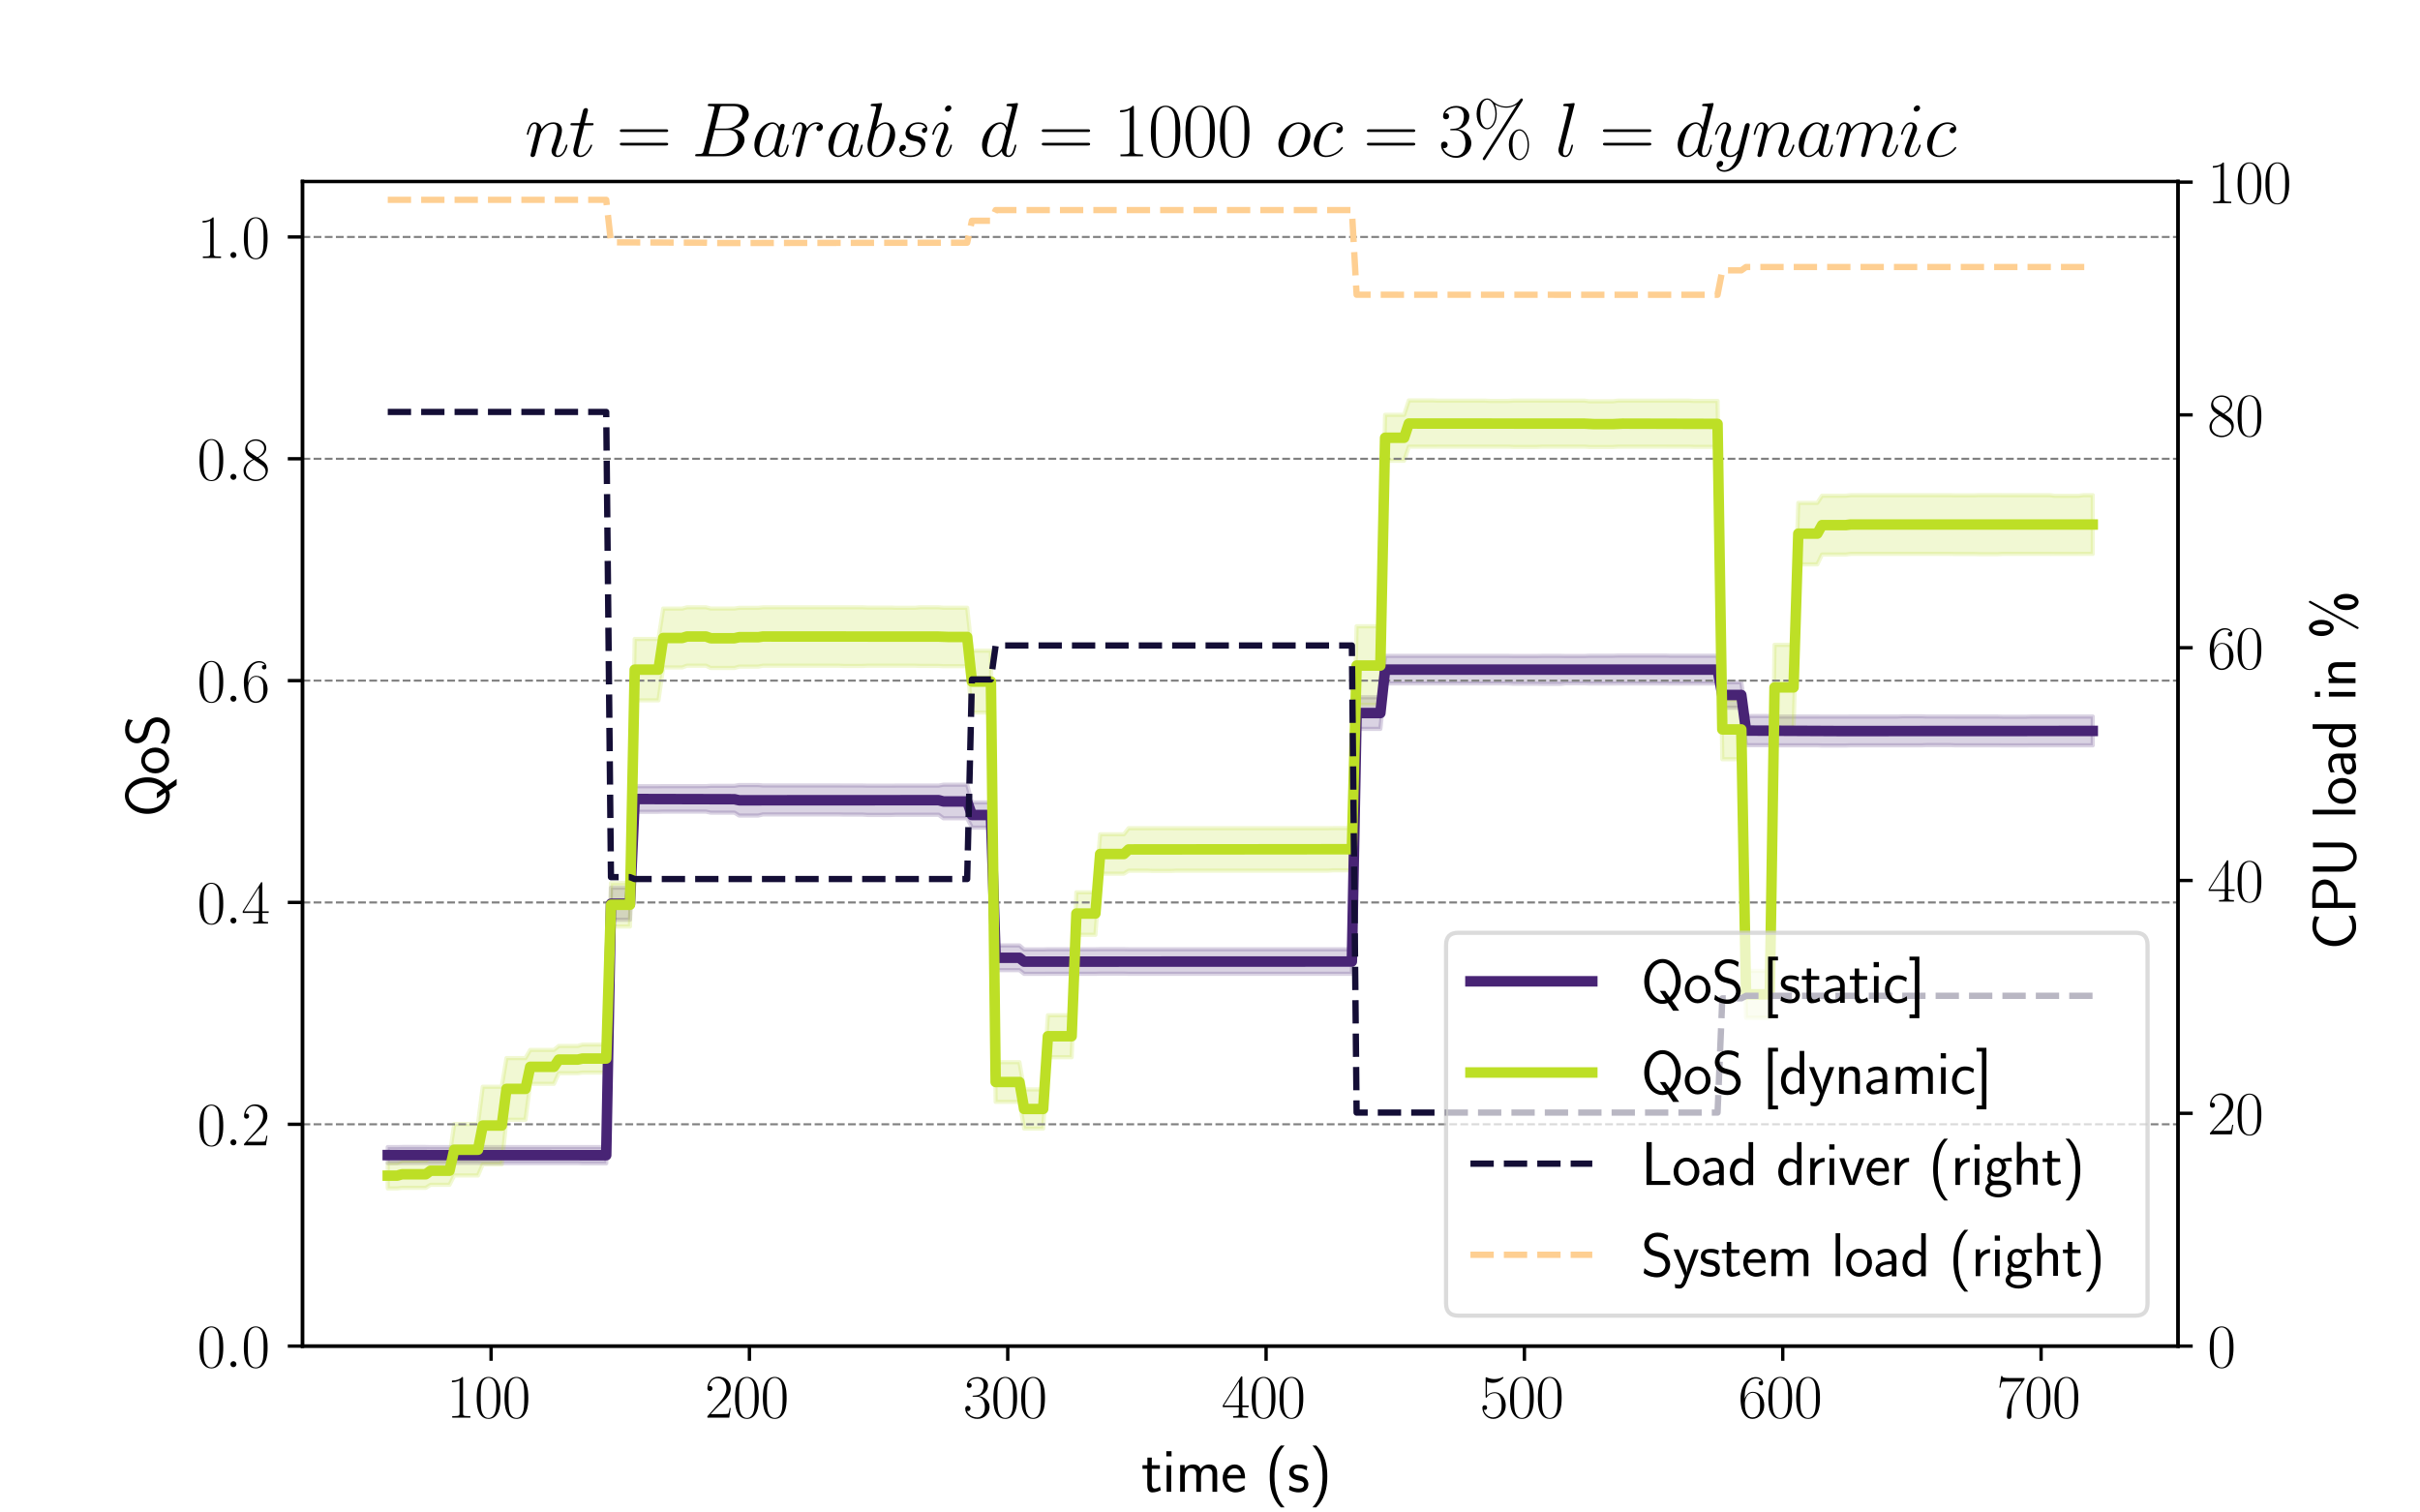 <?xml version="1.0" encoding="utf-8" standalone="no"?>
<!DOCTYPE svg PUBLIC "-//W3C//DTD SVG 1.1//EN"
  "http://www.w3.org/Graphics/SVG/1.1/DTD/svg11.dtd">
<svg xmlns:xlink="http://www.w3.org/1999/xlink" width="576pt" height="360pt" viewBox="0 0 576 360" xmlns="http://www.w3.org/2000/svg" version="1.1">
 <defs>
  <style type="text/css">*{stroke-linejoin: round; stroke-linecap: butt}</style>
 </defs>
 <g id="figure_1">
  <g id="patch_1">
   <path d="M 0 360 
L 576 360 
L 576 0 
L 0 0 
z
" style="fill: #ffffff"/>
  </g>
  <g id="axes_1">
   <g id="patch_2">
    <path d="M 72 320.4 
L 518.4 320.4 
L 518.4 43.2 
L 72 43.2 
z
" style="fill: #ffffff"/>
   </g>
   <g id="PolyCollection_1">
    <defs>
     <path id="m901bebe72b" d="M 92.291 -83.166 
L 92.291 -86.961 
L 93.421 -86.961 
L 94.552 -86.961 
L 95.682 -86.991 
L 96.813 -86.991 
L 97.943 -86.991 
L 99.073 -86.991 
L 100.204 -86.991 
L 101.334 -86.991 
L 102.465 -86.961 
L 103.595 -86.961 
L 104.725 -86.961 
L 105.856 -86.961 
L 106.986 -86.961 
L 108.117 -86.969 
L 109.247 -86.969 
L 110.378 -86.969 
L 111.508 -86.969 
L 112.638 -86.969 
L 113.769 -86.969 
L 114.899 -86.961 
L 116.03 -86.961 
L 117.16 -86.961 
L 118.29 -86.961 
L 119.421 -86.961 
L 120.551 -86.961 
L 121.682 -86.961 
L 122.812 -86.961 
L 123.942 -86.961 
L 125.073 -86.961 
L 126.203 -86.961 
L 127.334 -86.961 
L 128.464 -86.961 
L 129.595 -86.961 
L 130.725 -86.961 
L 131.855 -86.961 
L 132.986 -86.961 
L 134.116 -86.961 
L 135.247 -86.961 
L 136.377 -86.961 
L 137.507 -86.961 
L 138.638 -86.962 
L 139.768 -86.962 
L 140.899 -86.962 
L 142.029 -86.962 
L 143.159 -86.962 
L 144.29 -86.962 
L 145.42 -148.71 
L 146.551 -148.71 
L 147.681 -148.71 
L 148.812 -148.71 
L 149.942 -148.71 
L 151.072 -172.86 
L 152.203 -172.86 
L 153.333 -172.86 
L 154.464 -172.86 
L 155.594 -172.86 
L 156.724 -172.86 
L 157.855 -172.876 
L 158.985 -172.876 
L 160.116 -172.876 
L 161.246 -172.876 
L 162.376 -172.876 
L 163.507 -172.876 
L 164.637 -172.876 
L 165.768 -172.876 
L 166.898 -172.876 
L 168.029 -172.876 
L 169.159 -172.954 
L 170.289 -172.954 
L 171.42 -172.954 
L 172.55 -172.954 
L 173.681 -172.954 
L 174.811 -172.954 
L 175.941 -173.144 
L 177.072 -173.144 
L 178.202 -173.144 
L 179.333 -173.144 
L 180.463 -173.144 
L 181.594 -173.043 
L 182.724 -173.043 
L 183.854 -173.043 
L 184.985 -173.043 
L 186.115 -173.043 
L 187.246 -173.043 
L 188.376 -173.043 
L 189.506 -173.043 
L 190.637 -173.043 
L 191.767 -173.043 
L 192.898 -173.043 
L 194.028 -173.043 
L 195.158 -173.043 
L 196.289 -173.043 
L 197.419 -173.043 
L 198.55 -173.043 
L 199.68 -173.043 
L 200.811 -173.026 
L 201.941 -173.026 
L 203.071 -173.026 
L 204.202 -173.026 
L 205.332 -173.026 
L 206.463 -172.997 
L 207.593 -172.997 
L 208.723 -172.997 
L 209.854 -172.997 
L 210.984 -172.997 
L 212.115 -172.997 
L 213.245 -173.01 
L 214.375 -173.01 
L 215.506 -173.01 
L 216.636 -173.01 
L 217.767 -173.01 
L 218.897 -173.01 
L 220.028 -173.01 
L 221.158 -173.01 
L 222.288 -173.01 
L 223.419 -173.01 
L 224.549 -173.23 
L 225.68 -173.23 
L 226.81 -173.23 
L 227.94 -173.23 
L 229.071 -173.23 
L 230.201 -173.23 
L 231.332 -169.012 
L 232.462 -169.012 
L 233.593 -169.012 
L 234.723 -169.012 
L 235.853 -169.012 
L 236.984 -134.966 
L 238.114 -134.966 
L 239.245 -134.966 
L 240.375 -134.966 
L 241.505 -134.966 
L 242.636 -134.966 
L 243.766 -134.01 
L 244.897 -134.01 
L 246.027 -134.01 
L 247.157 -134.01 
L 248.288 -134.01 
L 249.418 -134.052 
L 250.549 -134.052 
L 251.679 -134.052 
L 252.81 -134.052 
L 253.94 -134.052 
L 255.07 -134.052 
L 256.201 -134.052 
L 257.331 -134.052 
L 258.462 -134.052 
L 259.592 -134.052 
L 260.722 -134.052 
L 261.853 -134.075 
L 262.983 -134.075 
L 264.114 -134.075 
L 265.244 -134.075 
L 266.374 -134.075 
L 267.505 -134.075 
L 268.635 -134.052 
L 269.766 -134.052 
L 270.896 -134.052 
L 272.027 -134.052 
L 273.157 -134.052 
L 274.287 -134.052 
L 275.418 -134.052 
L 276.548 -134.052 
L 277.679 -134.052 
L 278.809 -134.052 
L 279.939 -134.052 
L 281.07 -134.052 
L 282.2 -134.052 
L 283.331 -134.052 
L 284.461 -134.052 
L 285.591 -134.052 
L 286.722 -134.052 
L 287.852 -134.052 
L 288.983 -134.052 
L 290.113 -134.052 
L 291.244 -134.052 
L 292.374 -134.052 
L 293.504 -134.052 
L 294.635 -134.052 
L 295.765 -134.052 
L 296.896 -134.052 
L 298.026 -134.052 
L 299.156 -134.052 
L 300.287 -134.052 
L 301.417 -134.052 
L 302.548 -134.052 
L 303.678 -134.052 
L 304.809 -134.052 
L 305.939 -134.052 
L 307.069 -134.052 
L 308.2 -134.052 
L 309.33 -134.052 
L 310.461 -134.052 
L 311.591 -134.052 
L 312.721 -134.052 
L 313.852 -134.052 
L 314.982 -134.052 
L 316.113 -134.052 
L 317.243 -134.052 
L 318.373 -134.052 
L 319.504 -134.052 
L 320.634 -134.052 
L 321.765 -134.052 
L 322.895 -194.037 
L 324.026 -194.037 
L 325.156 -194.037 
L 326.286 -194.037 
L 327.417 -194.037 
L 328.547 -194.037 
L 329.678 -203.883 
L 330.808 -203.883 
L 331.938 -203.883 
L 333.069 -203.883 
L 334.199 -203.883 
L 335.33 -203.883 
L 336.46 -203.883 
L 337.59 -203.883 
L 338.721 -203.883 
L 339.851 -203.883 
L 340.982 -203.883 
L 342.112 -203.883 
L 343.243 -203.883 
L 344.373 -203.883 
L 345.503 -203.883 
L 346.634 -203.883 
L 347.764 -203.883 
L 348.895 -203.883 
L 350.025 -203.883 
L 351.155 -203.883 
L 352.286 -203.883 
L 353.416 -203.883 
L 354.547 -203.883 
L 355.677 -203.883 
L 356.807 -203.883 
L 357.938 -203.883 
L 359.068 -203.883 
L 360.199 -203.862 
L 361.329 -203.862 
L 362.46 -203.862 
L 363.59 -203.862 
L 364.72 -203.862 
L 365.851 -203.862 
L 366.981 -203.883 
L 368.112 -203.883 
L 369.242 -203.883 
L 370.372 -203.883 
L 371.503 -203.883 
L 372.633 -203.861 
L 373.764 -203.861 
L 374.894 -203.861 
L 376.025 -203.861 
L 377.155 -203.861 
L 378.285 -203.912 
L 379.416 -203.912 
L 380.546 -203.912 
L 381.677 -203.912 
L 382.807 -203.912 
L 383.937 -203.912 
L 385.068 -203.955 
L 386.198 -203.955 
L 387.329 -203.955 
L 388.459 -203.955 
L 389.589 -203.955 
L 390.72 -203.955 
L 391.85 -203.955 
L 392.981 -203.955 
L 394.111 -203.955 
L 395.242 -203.955 
L 396.372 -203.955 
L 397.502 -203.915 
L 398.633 -203.915 
L 399.763 -203.915 
L 400.894 -203.915 
L 402.024 -203.915 
L 403.154 -203.915 
L 404.285 -203.915 
L 405.415 -203.915 
L 406.546 -203.915 
L 407.676 -203.915 
L 408.806 -203.915 
L 409.937 -197.61 
L 411.067 -197.61 
L 412.198 -197.61 
L 413.328 -197.61 
L 414.459 -197.61 
L 415.589 -189.578 
L 416.719 -189.578 
L 417.85 -189.578 
L 418.98 -189.578 
L 420.111 -189.578 
L 421.241 -189.578 
L 422.371 -189.444 
L 423.502 -189.444 
L 424.632 -189.444 
L 425.763 -189.444 
L 426.893 -189.444 
L 428.024 -189.444 
L 429.154 -189.444 
L 430.284 -189.444 
L 431.415 -189.444 
L 432.545 -189.444 
L 433.676 -189.437 
L 434.806 -189.437 
L 435.936 -189.437 
L 437.067 -189.437 
L 438.197 -189.437 
L 439.328 -189.437 
L 440.458 -189.444 
L 441.588 -189.444 
L 442.719 -189.444 
L 443.849 -189.444 
L 444.98 -189.444 
L 446.11 -189.444 
L 447.241 -189.444 
L 448.371 -189.444 
L 449.501 -189.444 
L 450.632 -189.444 
L 451.762 -189.444 
L 452.893 -189.501 
L 454.023 -189.501 
L 455.153 -189.501 
L 456.284 -189.501 
L 457.414 -189.501 
L 458.545 -189.448 
L 459.675 -189.448 
L 460.805 -189.448 
L 461.936 -189.448 
L 463.066 -189.448 
L 464.197 -189.448 
L 465.327 -189.444 
L 466.458 -189.444 
L 467.588 -189.444 
L 468.718 -189.444 
L 469.849 -189.444 
L 470.979 -189.444 
L 472.11 -189.444 
L 473.24 -189.444 
L 474.37 -189.444 
L 475.501 -189.444 
L 476.631 -189.404 
L 477.762 -189.404 
L 478.892 -189.404 
L 480.022 -189.404 
L 481.153 -189.404 
L 482.283 -189.404 
L 483.414 -189.444 
L 484.544 -189.444 
L 485.675 -189.444 
L 486.805 -189.444 
L 487.935 -189.444 
L 489.066 -189.444 
L 490.196 -189.444 
L 491.327 -189.444 
L 492.457 -189.444 
L 493.587 -189.444 
L 494.718 -189.444 
L 495.848 -189.444 
L 496.979 -189.444 
L 498.109 -189.444 
L 498.109 -182.602 
L 498.109 -182.602 
L 496.979 -182.602 
L 495.848 -182.602 
L 494.718 -182.602 
L 493.587 -182.602 
L 492.457 -182.602 
L 491.327 -182.602 
L 490.196 -182.602 
L 489.066 -182.602 
L 487.935 -182.602 
L 486.805 -182.602 
L 485.675 -182.602 
L 484.544 -182.602 
L 483.414 -182.602 
L 482.283 -182.586 
L 481.153 -182.586 
L 480.022 -182.586 
L 478.892 -182.586 
L 477.762 -182.586 
L 476.631 -182.586 
L 475.501 -182.602 
L 474.37 -182.602 
L 473.24 -182.602 
L 472.11 -182.602 
L 470.979 -182.602 
L 469.849 -182.602 
L 468.718 -182.602 
L 467.588 -182.602 
L 466.458 -182.602 
L 465.327 -182.602 
L 464.197 -182.653 
L 463.066 -182.653 
L 461.936 -182.653 
L 460.805 -182.653 
L 459.675 -182.653 
L 458.545 -182.653 
L 457.414 -182.601 
L 456.284 -182.601 
L 455.153 -182.601 
L 454.023 -182.601 
L 452.893 -182.601 
L 451.762 -182.602 
L 450.632 -182.602 
L 449.501 -182.602 
L 448.371 -182.602 
L 447.241 -182.602 
L 446.11 -182.602 
L 444.98 -182.602 
L 443.849 -182.602 
L 442.719 -182.602 
L 441.588 -182.602 
L 440.458 -182.602 
L 439.328 -182.553 
L 438.197 -182.553 
L 437.067 -182.553 
L 435.936 -182.553 
L 434.806 -182.553 
L 433.676 -182.553 
L 432.545 -182.602 
L 431.415 -182.602 
L 430.284 -182.602 
L 429.154 -182.602 
L 428.024 -182.602 
L 426.893 -182.602 
L 425.763 -182.602 
L 424.632 -182.602 
L 423.502 -182.602 
L 422.371 -182.602 
L 421.241 -182.634 
L 420.111 -182.634 
L 418.98 -182.634 
L 417.85 -182.634 
L 416.719 -182.634 
L 415.589 -182.634 
L 414.459 -191.553 
L 413.328 -191.553 
L 412.198 -191.553 
L 411.067 -191.553 
L 409.937 -191.553 
L 408.806 -197.311 
L 407.676 -197.311 
L 406.546 -197.311 
L 405.415 -197.311 
L 404.285 -197.311 
L 403.154 -197.311 
L 402.024 -197.311 
L 400.894 -197.311 
L 399.763 -197.311 
L 398.633 -197.311 
L 397.502 -197.311 
L 396.372 -197.326 
L 395.242 -197.326 
L 394.111 -197.326 
L 392.981 -197.326 
L 391.85 -197.326 
L 390.72 -197.326 
L 389.589 -197.326 
L 388.459 -197.326 
L 387.329 -197.326 
L 386.198 -197.326 
L 385.068 -197.326 
L 383.937 -197.313 
L 382.807 -197.313 
L 381.677 -197.313 
L 380.546 -197.313 
L 379.416 -197.313 
L 378.285 -197.313 
L 377.155 -197.364 
L 376.025 -197.364 
L 374.894 -197.364 
L 373.764 -197.364 
L 372.633 -197.364 
L 371.503 -197.23 
L 370.372 -197.23 
L 369.242 -197.23 
L 368.112 -197.23 
L 366.981 -197.23 
L 365.851 -197.252 
L 364.72 -197.252 
L 363.59 -197.252 
L 362.46 -197.252 
L 361.329 -197.252 
L 360.199 -197.252 
L 359.068 -197.343 
L 357.938 -197.343 
L 356.807 -197.343 
L 355.677 -197.343 
L 354.547 -197.343 
L 353.416 -197.343 
L 352.286 -197.343 
L 351.155 -197.343 
L 350.025 -197.343 
L 348.895 -197.343 
L 347.764 -197.343 
L 346.634 -197.343 
L 345.503 -197.343 
L 344.373 -197.343 
L 343.243 -197.343 
L 342.112 -197.343 
L 340.982 -197.343 
L 339.851 -197.343 
L 338.721 -197.343 
L 337.59 -197.343 
L 336.46 -197.343 
L 335.33 -197.343 
L 334.199 -197.343 
L 333.069 -197.343 
L 331.938 -197.343 
L 330.808 -197.343 
L 329.678 -197.343 
L 328.547 -186.511 
L 327.417 -186.511 
L 326.286 -186.511 
L 325.156 -186.511 
L 324.026 -186.511 
L 322.895 -186.511 
L 321.765 -128.224 
L 320.634 -128.224 
L 319.504 -128.224 
L 318.373 -128.224 
L 317.243 -128.224 
L 316.113 -128.224 
L 314.982 -128.224 
L 313.852 -128.224 
L 312.721 -128.224 
L 311.591 -128.224 
L 310.461 -128.224 
L 309.33 -128.224 
L 308.2 -128.224 
L 307.069 -128.224 
L 305.939 -128.224 
L 304.809 -128.224 
L 303.678 -128.224 
L 302.548 -128.224 
L 301.417 -128.224 
L 300.287 -128.224 
L 299.156 -128.224 
L 298.026 -128.224 
L 296.896 -128.224 
L 295.765 -128.224 
L 294.635 -128.224 
L 293.504 -128.224 
L 292.374 -128.224 
L 291.244 -128.224 
L 290.113 -128.224 
L 288.983 -128.224 
L 287.852 -128.224 
L 286.722 -128.224 
L 285.591 -128.224 
L 284.461 -128.224 
L 283.331 -128.224 
L 282.2 -128.224 
L 281.07 -128.224 
L 279.939 -128.224 
L 278.809 -128.224 
L 277.679 -128.224 
L 276.548 -128.224 
L 275.418 -128.224 
L 274.287 -128.224 
L 273.157 -128.224 
L 272.027 -128.224 
L 270.896 -128.224 
L 269.766 -128.224 
L 268.635 -128.224 
L 267.505 -128.257 
L 266.374 -128.257 
L 265.244 -128.257 
L 264.114 -128.257 
L 262.983 -128.257 
L 261.853 -128.257 
L 260.722 -128.224 
L 259.592 -128.224 
L 258.462 -128.224 
L 257.331 -128.224 
L 256.201 -128.224 
L 255.07 -128.224 
L 253.94 -128.224 
L 252.81 -128.224 
L 251.679 -128.224 
L 250.549 -128.224 
L 249.418 -128.224 
L 248.288 -128.211 
L 247.157 -128.211 
L 246.027 -128.211 
L 244.897 -128.211 
L 243.766 -128.211 
L 242.636 -129.09 
L 241.505 -129.09 
L 240.375 -129.09 
L 239.245 -129.09 
L 238.114 -129.09 
L 236.984 -129.09 
L 235.853 -163.017 
L 234.723 -163.017 
L 233.593 -163.017 
L 232.462 -163.017 
L 231.332 -163.017 
L 230.201 -165.246 
L 229.071 -165.246 
L 227.94 -165.246 
L 226.81 -165.246 
L 225.68 -165.246 
L 224.549 -165.246 
L 223.419 -166.077 
L 222.288 -166.077 
L 221.158 -166.077 
L 220.028 -166.077 
L 218.897 -166.077 
L 217.767 -166.077 
L 216.636 -166.077 
L 215.506 -166.077 
L 214.375 -166.077 
L 213.245 -166.077 
L 212.115 -166.035 
L 210.984 -166.035 
L 209.854 -166.035 
L 208.723 -166.035 
L 207.593 -166.035 
L 206.463 -166.035 
L 205.332 -166.117 
L 204.202 -166.117 
L 203.071 -166.117 
L 201.941 -166.117 
L 200.811 -166.117 
L 199.68 -166.155 
L 198.55 -166.155 
L 197.419 -166.155 
L 196.289 -166.155 
L 195.158 -166.155 
L 194.028 -166.155 
L 192.898 -166.155 
L 191.767 -166.155 
L 190.637 -166.155 
L 189.506 -166.155 
L 188.376 -166.155 
L 187.246 -166.155 
L 186.115 -166.155 
L 184.985 -166.155 
L 183.854 -166.155 
L 182.724 -166.155 
L 181.594 -166.155 
L 180.463 -165.888 
L 179.333 -165.888 
L 178.202 -165.888 
L 177.072 -165.888 
L 175.941 -165.888 
L 174.811 -166.578 
L 173.681 -166.578 
L 172.55 -166.578 
L 171.42 -166.578 
L 170.289 -166.578 
L 169.159 -166.578 
L 168.029 -166.823 
L 166.898 -166.823 
L 165.768 -166.823 
L 164.637 -166.823 
L 163.507 -166.823 
L 162.376 -166.823 
L 161.246 -166.823 
L 160.116 -166.823 
L 158.985 -166.823 
L 157.855 -166.823 
L 156.724 -166.784 
L 155.594 -166.784 
L 154.464 -166.784 
L 153.333 -166.784 
L 152.203 -166.784 
L 151.072 -166.784 
L 149.942 -141.078 
L 148.812 -141.078 
L 147.681 -141.078 
L 146.551 -141.078 
L 145.42 -141.078 
L 144.29 -83.109 
L 143.159 -83.109 
L 142.029 -83.109 
L 140.899 -83.109 
L 139.768 -83.109 
L 138.638 -83.109 
L 137.507 -83.166 
L 136.377 -83.166 
L 135.247 -83.166 
L 134.116 -83.166 
L 132.986 -83.166 
L 131.855 -83.166 
L 130.725 -83.166 
L 129.595 -83.166 
L 128.464 -83.166 
L 127.334 -83.166 
L 126.203 -83.166 
L 125.073 -83.166 
L 123.942 -83.166 
L 122.812 -83.166 
L 121.682 -83.166 
L 120.551 -83.166 
L 119.421 -83.166 
L 118.29 -83.166 
L 117.16 -83.166 
L 116.03 -83.166 
L 114.899 -83.166 
L 113.769 -83.213 
L 112.638 -83.213 
L 111.508 -83.213 
L 110.378 -83.213 
L 109.247 -83.213 
L 108.117 -83.213 
L 106.986 -83.166 
L 105.856 -83.166 
L 104.725 -83.166 
L 103.595 -83.166 
L 102.465 -83.166 
L 101.334 -83.191 
L 100.204 -83.191 
L 99.073 -83.191 
L 97.943 -83.191 
L 96.813 -83.191 
L 95.682 -83.191 
L 94.552 -83.166 
L 93.421 -83.166 
L 92.291 -83.166 
z
" style="stroke: #482475; stroke-opacity: 0.2"/>
    </defs>
    <g clip-path="url(#p69e4d791c1)">
     <use xlink:href="#m901bebe72b" x="0" y="360" style="fill: #482475; fill-opacity: 0.2; stroke: #482475; stroke-opacity: 0.2"/>
    </g>
   </g>
   <g id="PolyCollection_2">
    <defs>
     <path id="m34f22a949f" d="M 92.291 -77.142 
L 92.291 -83.203 
L 93.421 -83.203 
L 94.552 -83.203 
L 95.682 -83.741 
L 96.813 -83.741 
L 97.943 -83.741 
L 99.073 -83.741 
L 100.204 -83.741 
L 101.334 -83.741 
L 102.465 -84.68 
L 103.595 -84.68 
L 104.725 -84.68 
L 105.856 -84.68 
L 106.986 -84.68 
L 108.117 -92.468 
L 109.247 -92.468 
L 110.378 -92.468 
L 111.508 -92.468 
L 112.638 -92.468 
L 113.769 -92.468 
L 114.899 -101.333 
L 116.03 -101.333 
L 117.16 -101.333 
L 118.29 -101.333 
L 119.421 -101.333 
L 120.551 -108.153 
L 121.682 -108.153 
L 122.812 -108.153 
L 123.942 -108.153 
L 125.073 -108.153 
L 126.203 -110.105 
L 127.334 -110.105 
L 128.464 -110.105 
L 129.595 -110.105 
L 130.725 -110.105 
L 131.855 -110.105 
L 132.986 -111.035 
L 134.116 -111.035 
L 135.247 -111.035 
L 136.377 -111.035 
L 137.507 -111.035 
L 138.638 -111.377 
L 139.768 -111.377 
L 140.899 -111.377 
L 142.029 -111.377 
L 143.159 -111.377 
L 144.29 -111.377 
L 145.42 -149.813 
L 146.551 -149.813 
L 147.681 -149.813 
L 148.812 -149.813 
L 149.942 -149.813 
L 151.072 -207.919 
L 152.203 -207.919 
L 153.333 -207.919 
L 154.464 -207.919 
L 155.594 -207.919 
L 156.724 -207.919 
L 157.855 -215.151 
L 158.985 -215.151 
L 160.116 -215.151 
L 161.246 -215.151 
L 162.376 -215.151 
L 163.507 -215.451 
L 164.637 -215.451 
L 165.768 -215.451 
L 166.898 -215.451 
L 168.029 -215.451 
L 169.159 -215.162 
L 170.289 -215.162 
L 171.42 -215.162 
L 172.55 -215.162 
L 173.681 -215.162 
L 174.811 -215.162 
L 175.941 -215.334 
L 177.072 -215.334 
L 178.202 -215.334 
L 179.333 -215.334 
L 180.463 -215.334 
L 181.594 -215.451 
L 182.724 -215.451 
L 183.854 -215.451 
L 184.985 -215.451 
L 186.115 -215.451 
L 187.246 -215.451 
L 188.376 -215.451 
L 189.506 -215.451 
L 190.637 -215.451 
L 191.767 -215.451 
L 192.898 -215.451 
L 194.028 -215.451 
L 195.158 -215.451 
L 196.289 -215.451 
L 197.419 -215.451 
L 198.55 -215.451 
L 199.68 -215.451 
L 200.811 -215.454 
L 201.941 -215.454 
L 203.071 -215.454 
L 204.202 -215.454 
L 205.332 -215.454 
L 206.463 -215.398 
L 207.593 -215.398 
L 208.723 -215.398 
L 209.854 -215.398 
L 210.984 -215.398 
L 212.115 -215.398 
L 213.245 -215.342 
L 214.375 -215.342 
L 215.506 -215.342 
L 216.636 -215.342 
L 217.767 -215.342 
L 218.897 -215.45 
L 220.028 -215.45 
L 221.158 -215.45 
L 222.288 -215.45 
L 223.419 -215.45 
L 224.549 -215.354 
L 225.68 -215.354 
L 226.81 -215.354 
L 227.94 -215.354 
L 229.071 -215.354 
L 230.201 -215.354 
L 231.332 -205.136 
L 232.462 -205.136 
L 233.593 -205.136 
L 234.723 -205.136 
L 235.853 -205.136 
L 236.984 -107.187 
L 238.114 -107.187 
L 239.245 -107.187 
L 240.375 -107.187 
L 241.505 -107.187 
L 242.636 -107.187 
L 243.766 -100.7 
L 244.897 -100.7 
L 246.027 -100.7 
L 247.157 -100.7 
L 248.288 -100.7 
L 249.418 -118.35 
L 250.549 -118.35 
L 251.679 -118.35 
L 252.81 -118.35 
L 253.94 -118.35 
L 255.07 -118.35 
L 256.201 -147.615 
L 257.331 -147.615 
L 258.462 -147.615 
L 259.592 -147.615 
L 260.722 -147.615 
L 261.853 -161.419 
L 262.983 -161.419 
L 264.114 -161.419 
L 265.244 -161.419 
L 266.374 -161.419 
L 267.505 -161.419 
L 268.635 -162.87 
L 269.766 -162.87 
L 270.896 -162.87 
L 272.027 -162.87 
L 273.157 -162.87 
L 274.287 -162.871 
L 275.418 -162.871 
L 276.548 -162.871 
L 277.679 -162.871 
L 278.809 -162.871 
L 279.939 -162.87 
L 281.07 -162.87 
L 282.2 -162.87 
L 283.331 -162.87 
L 284.461 -162.87 
L 285.591 -162.87 
L 286.722 -162.87 
L 287.852 -162.87 
L 288.983 -162.87 
L 290.113 -162.87 
L 291.244 -162.87 
L 292.374 -162.87 
L 293.504 -162.87 
L 294.635 -162.87 
L 295.765 -162.87 
L 296.896 -162.87 
L 298.026 -162.87 
L 299.156 -162.87 
L 300.287 -162.87 
L 301.417 -162.87 
L 302.548 -162.87 
L 303.678 -162.87 
L 304.809 -162.87 
L 305.939 -162.87 
L 307.069 -162.87 
L 308.2 -162.87 
L 309.33 -162.87 
L 310.461 -162.87 
L 311.591 -162.87 
L 312.721 -162.87 
L 313.852 -162.87 
L 314.982 -162.87 
L 316.113 -162.87 
L 317.243 -162.9 
L 318.373 -162.9 
L 319.504 -162.9 
L 320.634 -162.9 
L 321.765 -162.9 
L 322.895 -210.93 
L 324.026 -210.93 
L 325.156 -210.93 
L 326.286 -210.93 
L 327.417 -210.93 
L 328.547 -210.93 
L 329.678 -261.258 
L 330.808 -261.258 
L 331.938 -261.258 
L 333.069 -261.258 
L 334.199 -261.258 
L 335.33 -264.703 
L 336.46 -264.703 
L 337.59 -264.703 
L 338.721 -264.703 
L 339.851 -264.703 
L 340.982 -264.703 
L 342.112 -264.642 
L 343.243 -264.642 
L 344.373 -264.642 
L 345.503 -264.642 
L 346.634 -264.642 
L 347.764 -264.642 
L 348.895 -264.642 
L 350.025 -264.642 
L 351.155 -264.642 
L 352.286 -264.642 
L 353.416 -264.642 
L 354.547 -264.581 
L 355.677 -264.581 
L 356.807 -264.581 
L 357.938 -264.581 
L 359.068 -264.581 
L 360.199 -264.649 
L 361.329 -264.649 
L 362.46 -264.649 
L 363.59 -264.649 
L 364.72 -264.649 
L 365.851 -264.649 
L 366.981 -264.642 
L 368.112 -264.642 
L 369.242 -264.642 
L 370.372 -264.642 
L 371.503 -264.642 
L 372.633 -264.642 
L 373.764 -264.642 
L 374.894 -264.642 
L 376.025 -264.642 
L 377.155 -264.642 
L 378.285 -264.492 
L 379.416 -264.492 
L 380.546 -264.492 
L 381.677 -264.492 
L 382.807 -264.492 
L 383.937 -264.492 
L 385.068 -264.642 
L 386.198 -264.642 
L 387.329 -264.642 
L 388.459 -264.642 
L 389.589 -264.642 
L 390.72 -264.642 
L 391.85 -264.642 
L 392.981 -264.642 
L 394.111 -264.642 
L 395.242 -264.642 
L 396.372 -264.642 
L 397.502 -264.646 
L 398.633 -264.646 
L 399.763 -264.646 
L 400.894 -264.646 
L 402.024 -264.646 
L 403.154 -264.571 
L 404.285 -264.571 
L 405.415 -264.571 
L 406.546 -264.571 
L 407.676 -264.571 
L 408.806 -264.571 
L 409.937 -193.477 
L 411.067 -193.477 
L 412.198 -193.477 
L 413.328 -193.477 
L 414.459 -193.477 
L 415.589 -128.918 
L 416.719 -128.918 
L 417.85 -128.918 
L 418.98 -128.918 
L 420.111 -128.918 
L 421.241 -128.918 
L 422.371 -206.524 
L 423.502 -206.524 
L 424.632 -206.524 
L 425.763 -206.524 
L 426.893 -206.524 
L 428.024 -240.309 
L 429.154 -240.309 
L 430.284 -240.309 
L 431.415 -240.309 
L 432.545 -240.309 
L 433.676 -242.012 
L 434.806 -242.012 
L 435.936 -242.012 
L 437.067 -242.012 
L 438.197 -242.012 
L 439.328 -242.012 
L 440.458 -242.14 
L 441.588 -242.14 
L 442.719 -242.14 
L 443.849 -242.14 
L 444.98 -242.14 
L 446.11 -242.14 
L 447.241 -242.14 
L 448.371 -242.14 
L 449.501 -242.14 
L 450.632 -242.14 
L 451.762 -242.14 
L 452.893 -242.14 
L 454.023 -242.14 
L 455.153 -242.14 
L 456.284 -242.14 
L 457.414 -242.14 
L 458.545 -242.14 
L 459.675 -242.14 
L 460.805 -242.14 
L 461.936 -242.14 
L 463.066 -242.14 
L 464.197 -242.14 
L 465.327 -242.111 
L 466.458 -242.111 
L 467.588 -242.111 
L 468.718 -242.111 
L 469.849 -242.111 
L 470.979 -242.153 
L 472.11 -242.153 
L 473.24 -242.153 
L 474.37 -242.153 
L 475.501 -242.153 
L 476.631 -242.14 
L 477.762 -242.14 
L 478.892 -242.14 
L 480.022 -242.14 
L 481.153 -242.14 
L 482.283 -242.14 
L 483.414 -242.14 
L 484.544 -242.14 
L 485.675 -242.14 
L 486.805 -242.14 
L 487.935 -242.14 
L 489.066 -241.985 
L 490.196 -241.985 
L 491.327 -241.985 
L 492.457 -241.985 
L 493.587 -241.985 
L 494.718 -241.985 
L 495.848 -242.14 
L 496.979 -242.14 
L 498.109 -242.14 
L 498.109 -228.168 
L 498.109 -228.168 
L 496.979 -228.168 
L 495.848 -228.168 
L 494.718 -228.157 
L 493.587 -228.157 
L 492.457 -228.157 
L 491.327 -228.157 
L 490.196 -228.157 
L 489.066 -228.157 
L 487.935 -228.168 
L 486.805 -228.168 
L 485.675 -228.168 
L 484.544 -228.168 
L 483.414 -228.168 
L 482.283 -228.168 
L 481.153 -228.168 
L 480.022 -228.168 
L 478.892 -228.168 
L 477.762 -228.168 
L 476.631 -228.168 
L 475.501 -228.1 
L 474.37 -228.1 
L 473.24 -228.1 
L 472.11 -228.1 
L 470.979 -228.1 
L 469.849 -228.141 
L 468.718 -228.141 
L 467.588 -228.141 
L 466.458 -228.141 
L 465.327 -228.141 
L 464.197 -228.168 
L 463.066 -228.168 
L 461.936 -228.168 
L 460.805 -228.168 
L 459.675 -228.168 
L 458.545 -228.168 
L 457.414 -228.168 
L 456.284 -228.168 
L 455.153 -228.168 
L 454.023 -228.168 
L 452.893 -228.168 
L 451.762 -228.168 
L 450.632 -228.168 
L 449.501 -228.168 
L 448.371 -228.168 
L 447.241 -228.168 
L 446.11 -228.168 
L 444.98 -228.168 
L 443.849 -228.168 
L 442.719 -228.168 
L 441.588 -228.168 
L 440.458 -228.168 
L 439.328 -228.019 
L 438.197 -228.019 
L 437.067 -228.019 
L 435.936 -228.019 
L 434.806 -228.019 
L 433.676 -228.019 
L 432.545 -225.665 
L 431.415 -225.665 
L 430.284 -225.665 
L 429.154 -225.665 
L 428.024 -225.665 
L 426.893 -186.252 
L 425.763 -186.252 
L 424.632 -186.252 
L 423.502 -186.252 
L 422.371 -186.252 
L 421.241 -117.742 
L 420.111 -117.742 
L 418.98 -117.742 
L 417.85 -117.742 
L 416.719 -117.742 
L 415.589 -117.742 
L 414.459 -179.291 
L 413.328 -179.291 
L 412.198 -179.291 
L 411.067 -179.291 
L 409.937 -179.291 
L 408.806 -253.646 
L 407.676 -253.646 
L 406.546 -253.646 
L 405.415 -253.646 
L 404.285 -253.646 
L 403.154 -253.646 
L 402.024 -253.683 
L 400.894 -253.683 
L 399.763 -253.683 
L 398.633 -253.683 
L 397.502 -253.683 
L 396.372 -253.687 
L 395.242 -253.687 
L 394.111 -253.687 
L 392.981 -253.687 
L 391.85 -253.687 
L 390.72 -253.687 
L 389.589 -253.687 
L 388.459 -253.687 
L 387.329 -253.687 
L 386.198 -253.687 
L 385.068 -253.687 
L 383.937 -253.614 
L 382.807 -253.614 
L 381.677 -253.614 
L 380.546 -253.614 
L 379.416 -253.614 
L 378.285 -253.614 
L 377.155 -253.687 
L 376.025 -253.687 
L 374.894 -253.687 
L 373.764 -253.687 
L 372.633 -253.687 
L 371.503 -253.687 
L 370.372 -253.687 
L 369.242 -253.687 
L 368.112 -253.687 
L 366.981 -253.687 
L 365.851 -253.624 
L 364.72 -253.624 
L 363.59 -253.624 
L 362.46 -253.624 
L 361.329 -253.624 
L 360.199 -253.624 
L 359.068 -253.691 
L 357.938 -253.691 
L 356.807 -253.691 
L 355.677 -253.691 
L 354.547 -253.691 
L 353.416 -253.687 
L 352.286 -253.687 
L 351.155 -253.687 
L 350.025 -253.687 
L 348.895 -253.687 
L 347.764 -253.687 
L 346.634 -253.687 
L 345.503 -253.687 
L 344.373 -253.687 
L 343.243 -253.687 
L 342.112 -253.687 
L 340.982 -253.681 
L 339.851 -253.681 
L 338.721 -253.681 
L 337.59 -253.681 
L 336.46 -253.681 
L 335.33 -253.681 
L 334.199 -250.345 
L 333.069 -250.345 
L 331.938 -250.345 
L 330.808 -250.345 
L 329.678 -250.345 
L 328.547 -192.241 
L 327.417 -192.241 
L 326.286 -192.241 
L 325.156 -192.241 
L 324.026 -192.241 
L 322.895 -192.241 
L 321.765 -152.845 
L 320.634 -152.845 
L 319.504 -152.845 
L 318.373 -152.845 
L 317.243 -152.845 
L 316.113 -152.763 
L 314.982 -152.763 
L 313.852 -152.763 
L 312.721 -152.763 
L 311.591 -152.763 
L 310.461 -152.763 
L 309.33 -152.763 
L 308.2 -152.763 
L 307.069 -152.763 
L 305.939 -152.763 
L 304.809 -152.763 
L 303.678 -152.763 
L 302.548 -152.763 
L 301.417 -152.763 
L 300.287 -152.763 
L 299.156 -152.763 
L 298.026 -152.763 
L 296.896 -152.763 
L 295.765 -152.763 
L 294.635 -152.763 
L 293.504 -152.763 
L 292.374 -152.763 
L 291.244 -152.763 
L 290.113 -152.763 
L 288.983 -152.763 
L 287.852 -152.763 
L 286.722 -152.763 
L 285.591 -152.763 
L 284.461 -152.763 
L 283.331 -152.763 
L 282.2 -152.763 
L 281.07 -152.763 
L 279.939 -152.763 
L 278.809 -152.706 
L 277.679 -152.706 
L 276.548 -152.706 
L 275.418 -152.706 
L 274.287 -152.706 
L 273.157 -152.763 
L 272.027 -152.763 
L 270.896 -152.763 
L 269.766 -152.763 
L 268.635 -152.763 
L 267.505 -152.047 
L 266.374 -152.047 
L 265.244 -152.047 
L 264.114 -152.047 
L 262.983 -152.047 
L 261.853 -152.047 
L 260.722 -137.505 
L 259.592 -137.505 
L 258.462 -137.505 
L 257.331 -137.505 
L 256.201 -137.505 
L 255.07 -108.357 
L 253.94 -108.357 
L 252.81 -108.357 
L 251.679 -108.357 
L 250.549 -108.357 
L 249.418 -108.357 
L 248.288 -91.381 
L 247.157 -91.381 
L 246.027 -91.381 
L 244.897 -91.381 
L 243.766 -91.381 
L 242.636 -97.733 
L 241.505 -97.733 
L 240.375 -97.733 
L 239.245 -97.733 
L 238.114 -97.733 
L 236.984 -97.733 
L 235.853 -190.419 
L 234.723 -190.419 
L 233.593 -190.419 
L 232.462 -190.419 
L 231.332 -190.419 
L 230.201 -201.432 
L 229.071 -201.432 
L 227.94 -201.432 
L 226.81 -201.432 
L 225.68 -201.432 
L 224.549 -201.432 
L 223.419 -201.502 
L 222.288 -201.502 
L 221.158 -201.502 
L 220.028 -201.502 
L 218.897 -201.502 
L 217.767 -201.555 
L 216.636 -201.555 
L 215.506 -201.555 
L 214.375 -201.555 
L 213.245 -201.555 
L 212.115 -201.555 
L 210.984 -201.555 
L 209.854 -201.555 
L 208.723 -201.555 
L 207.593 -201.555 
L 206.463 -201.555 
L 205.332 -201.498 
L 204.202 -201.498 
L 203.071 -201.498 
L 201.941 -201.498 
L 200.811 -201.498 
L 199.68 -201.557 
L 198.55 -201.557 
L 197.419 -201.557 
L 196.289 -201.557 
L 195.158 -201.557 
L 194.028 -201.557 
L 192.898 -201.557 
L 191.767 -201.557 
L 190.637 -201.557 
L 189.506 -201.557 
L 188.376 -201.557 
L 187.246 -201.557 
L 186.115 -201.557 
L 184.985 -201.557 
L 183.854 -201.557 
L 182.724 -201.557 
L 181.594 -201.557 
L 180.463 -201.341 
L 179.333 -201.341 
L 178.202 -201.341 
L 177.072 -201.341 
L 175.941 -201.341 
L 174.811 -201.013 
L 173.681 -201.013 
L 172.55 -201.013 
L 171.42 -201.013 
L 170.289 -201.013 
L 169.159 -201.013 
L 168.029 -201.557 
L 166.898 -201.557 
L 165.768 -201.557 
L 164.637 -201.557 
L 163.507 -201.557 
L 162.376 -201.135 
L 161.246 -201.135 
L 160.116 -201.135 
L 158.985 -201.135 
L 157.855 -201.135 
L 156.724 -193.306 
L 155.594 -193.306 
L 154.464 -193.306 
L 153.333 -193.306 
L 152.203 -193.306 
L 151.072 -193.306 
L 149.942 -139.475 
L 148.812 -139.475 
L 147.681 -139.475 
L 146.551 -139.475 
L 145.42 -139.475 
L 144.29 -104.714 
L 143.159 -104.714 
L 142.029 -104.714 
L 140.899 -104.714 
L 139.768 -104.714 
L 138.638 -104.714 
L 137.507 -104.555 
L 136.377 -104.555 
L 135.247 -104.555 
L 134.116 -104.555 
L 132.986 -104.555 
L 131.855 -102.04 
L 130.725 -102.04 
L 129.595 -102.04 
L 128.464 -102.04 
L 127.334 -102.04 
L 126.203 -102.04 
L 125.073 -93.487 
L 123.942 -93.487 
L 122.812 -93.487 
L 121.682 -93.487 
L 120.551 -93.487 
L 119.421 -82.855 
L 118.29 -82.855 
L 117.16 -82.855 
L 116.03 -82.855 
L 114.899 -82.855 
L 113.769 -80.217 
L 112.638 -80.217 
L 111.508 -80.217 
L 110.378 -80.217 
L 109.247 -80.217 
L 108.117 -80.217 
L 106.986 -77.998 
L 105.856 -77.998 
L 104.725 -77.998 
L 103.595 -77.998 
L 102.465 -77.998 
L 101.334 -77.271 
L 100.204 -77.271 
L 99.073 -77.271 
L 97.943 -77.271 
L 96.813 -77.271 
L 95.682 -77.271 
L 94.552 -77.142 
L 93.421 -77.142 
L 92.291 -77.142 
z
" style="stroke: #bddf26; stroke-opacity: 0.2"/>
    </defs>
    <g clip-path="url(#p69e4d791c1)">
     <use xlink:href="#m34f22a949f" x="0" y="360" style="fill: #bddf26; fill-opacity: 0.2; stroke: #bddf26; stroke-opacity: 0.2"/>
    </g>
   </g>
   <g id="matplotlib.axis_1">
    <g id="xtick_1">
     <g id="line2d_1">
      <defs>
       <path id="mc191af72f0" d="M 0 0 
L 0 3.5 
" style="stroke: #000000; stroke-width: 0.8"/>
      </defs>
      <g>
       <use xlink:href="#mc191af72f0" x="116.886" y="320.4" style="stroke: #000000; stroke-width: 0.8"/>
      </g>
     </g>
     <g id="text_1">
      <!-- $\mathdefault{100}$ -->
      <g transform="translate(106.277 337.432) scale(0.145 -0.145)">
       <defs>
        <path id="CMR17-31" d="M 1702 4058 
C 1702 4192 1696 4192 1606 4192 
C 1357 3916 979 3827 621 3827 
C 602 3827 570 3827 563 3808 
C 557 3795 557 3782 557 3648 
C 755 3648 1088 3686 1344 3839 
L 1344 461 
C 1344 236 1331 160 781 160 
L 589 160 
L 589 0 
C 896 0 1216 0 1523 0 
C 1830 0 2150 0 2458 0 
L 2458 160 
L 2266 160 
C 1715 160 1702 230 1702 458 
L 1702 4058 
z
" transform="scale(0.016)"/>
        <path id="CMR17-30" d="M 2688 2025 
C 2688 2416 2682 3080 2413 3591 
C 2176 4039 1798 4198 1466 4198 
C 1158 4198 768 4058 525 3597 
C 269 3118 243 2524 243 2025 
C 243 1661 250 1106 448 619 
C 723 -39 1216 -128 1466 -128 
C 1760 -128 2208 -7 2470 600 
C 2662 1042 2688 1559 2688 2025 
z
M 1466 -26 
C 1056 -26 813 325 723 812 
C 653 1188 653 1738 653 2096 
C 653 2588 653 2997 736 3387 
C 858 3929 1216 4096 1466 4096 
C 1728 4096 2067 3923 2189 3400 
C 2272 3036 2278 2607 2278 2096 
C 2278 1680 2278 1169 2202 792 
C 2067 95 1690 -26 1466 -26 
z
" transform="scale(0.016)"/>
       </defs>
       <use xlink:href="#CMR17-31" transform="scale(0.996)"/>
       <use xlink:href="#CMR17-30" transform="translate(45.69 0) scale(0.996)"/>
       <use xlink:href="#CMR17-30" transform="translate(91.381 0) scale(0.996)"/>
      </g>
     </g>
    </g>
    <g id="xtick_2">
     <g id="line2d_2">
      <g>
       <use xlink:href="#mc191af72f0" x="178.374" y="320.4" style="stroke: #000000; stroke-width: 0.8"/>
      </g>
     </g>
     <g id="text_2">
      <!-- $\mathdefault{200}$ -->
      <g transform="translate(167.765 337.432) scale(0.145 -0.145)">
       <defs>
        <path id="CMR17-32" d="M 2669 989 
L 2554 989 
C 2490 536 2438 459 2413 420 
C 2381 369 1920 369 1830 369 
L 602 369 
C 832 619 1280 1072 1824 1597 
C 2214 1967 2669 2402 2669 3035 
C 2669 3790 2067 4224 1395 4224 
C 691 4224 262 3604 262 3030 
C 262 2780 448 2748 525 2748 
C 589 2748 781 2787 781 3010 
C 781 3207 614 3264 525 3264 
C 486 3264 448 3258 422 3245 
C 544 3790 915 4058 1306 4058 
C 1862 4058 2227 3617 2227 3035 
C 2227 2479 1901 2000 1536 1584 
L 262 146 
L 262 0 
L 2515 0 
L 2669 989 
z
" transform="scale(0.016)"/>
       </defs>
       <use xlink:href="#CMR17-32" transform="scale(0.996)"/>
       <use xlink:href="#CMR17-30" transform="translate(45.69 0) scale(0.996)"/>
       <use xlink:href="#CMR17-30" transform="translate(91.381 0) scale(0.996)"/>
      </g>
     </g>
    </g>
    <g id="xtick_3">
     <g id="line2d_3">
      <g>
       <use xlink:href="#mc191af72f0" x="239.861" y="320.4" style="stroke: #000000; stroke-width: 0.8"/>
      </g>
     </g>
     <g id="text_3">
      <!-- $\mathdefault{300}$ -->
      <g transform="translate(229.253 337.432) scale(0.145 -0.145)">
       <defs>
        <path id="CMR17-33" d="M 1414 2157 
C 1984 2157 2234 1662 2234 1090 
C 2234 320 1824 25 1453 25 
C 1114 25 563 194 390 693 
C 422 680 454 680 486 680 
C 640 680 755 782 755 948 
C 755 1133 614 1216 486 1216 
C 378 1216 211 1165 211 926 
C 211 335 787 -128 1466 -128 
C 2176 -128 2720 430 2720 1085 
C 2720 1707 2208 2157 1600 2227 
C 2086 2328 2554 2756 2554 3329 
C 2554 3820 2048 4179 1472 4179 
C 890 4179 378 3829 378 3329 
C 378 3110 544 3072 627 3072 
C 762 3072 877 3155 877 3321 
C 877 3486 762 3569 627 3569 
C 602 3569 570 3569 544 3557 
C 730 3959 1235 4032 1459 4032 
C 1683 4032 2106 3925 2106 3320 
C 2106 3143 2080 2828 1862 2550 
C 1670 2304 1453 2304 1242 2284 
C 1210 2284 1062 2269 1037 2269 
C 992 2263 966 2257 966 2208 
C 966 2163 973 2157 1101 2157 
L 1414 2157 
z
" transform="scale(0.016)"/>
       </defs>
       <use xlink:href="#CMR17-33" transform="scale(0.996)"/>
       <use xlink:href="#CMR17-30" transform="translate(45.69 0) scale(0.996)"/>
       <use xlink:href="#CMR17-30" transform="translate(91.381 0) scale(0.996)"/>
      </g>
     </g>
    </g>
    <g id="xtick_4">
     <g id="line2d_4">
      <g>
       <use xlink:href="#mc191af72f0" x="301.349" y="320.4" style="stroke: #000000; stroke-width: 0.8"/>
      </g>
     </g>
     <g id="text_4">
      <!-- $\mathdefault{400}$ -->
      <g transform="translate(290.74 337.432) scale(0.145 -0.145)">
       <defs>
        <path id="CMR17-34" d="M 2150 4122 
C 2150 4256 2144 4256 2029 4256 
L 128 1254 
L 128 1088 
L 1779 1088 
L 1779 457 
C 1779 224 1766 160 1318 160 
L 1197 160 
L 1197 0 
C 1402 0 1747 0 1965 0 
C 2182 0 2528 0 2733 0 
L 2733 160 
L 2611 160 
C 2163 160 2150 224 2150 457 
L 2150 1088 
L 2803 1088 
L 2803 1254 
L 2150 1254 
L 2150 4122 
z
M 1798 3703 
L 1798 1254 
L 256 1254 
L 1798 3703 
z
" transform="scale(0.016)"/>
       </defs>
       <use xlink:href="#CMR17-34" transform="scale(0.996)"/>
       <use xlink:href="#CMR17-30" transform="translate(45.69 0) scale(0.996)"/>
       <use xlink:href="#CMR17-30" transform="translate(91.381 0) scale(0.996)"/>
      </g>
     </g>
    </g>
    <g id="xtick_5">
     <g id="line2d_5">
      <g>
       <use xlink:href="#mc191af72f0" x="362.836" y="320.4" style="stroke: #000000; stroke-width: 0.8"/>
      </g>
     </g>
     <g id="text_5">
      <!-- $\mathdefault{500}$ -->
      <g transform="translate(352.228 337.432) scale(0.145 -0.145)">
       <defs>
        <path id="CMR17-35" d="M 730 3692 
C 794 3666 1056 3584 1325 3584 
C 1920 3584 2246 3911 2432 4100 
C 2432 4157 2432 4192 2394 4192 
C 2387 4192 2374 4192 2323 4163 
C 2099 4058 1837 3973 1517 3973 
C 1325 3973 1037 3999 723 4139 
C 653 4171 640 4171 634 4171 
C 602 4171 595 4164 595 4037 
L 595 2203 
C 595 2089 595 2057 659 2057 
C 691 2057 704 2070 736 2114 
C 941 2401 1222 2522 1542 2522 
C 1766 2522 2246 2382 2246 1289 
C 2246 1085 2246 715 2054 421 
C 1894 159 1645 25 1370 25 
C 947 25 518 320 403 814 
C 429 807 480 795 506 795 
C 589 795 749 840 749 1038 
C 749 1210 627 1280 506 1280 
C 358 1280 262 1190 262 1011 
C 262 454 704 -128 1382 -128 
C 2042 -128 2669 440 2669 1264 
C 2669 2030 2170 2624 1549 2624 
C 1222 2624 947 2503 730 2274 
L 730 3692 
z
" transform="scale(0.016)"/>
       </defs>
       <use xlink:href="#CMR17-35" transform="scale(0.996)"/>
       <use xlink:href="#CMR17-30" transform="translate(45.69 0) scale(0.996)"/>
       <use xlink:href="#CMR17-30" transform="translate(91.381 0) scale(0.996)"/>
      </g>
     </g>
    </g>
    <g id="xtick_6">
     <g id="line2d_6">
      <g>
       <use xlink:href="#mc191af72f0" x="424.324" y="320.4" style="stroke: #000000; stroke-width: 0.8"/>
      </g>
     </g>
     <g id="text_6">
      <!-- $\mathdefault{600}$ -->
      <g transform="translate(413.715 337.432) scale(0.145 -0.145)">
       <defs>
        <path id="CMR17-36" d="M 678 2176 
C 678 3690 1395 4032 1811 4032 
C 1946 4032 2272 4009 2400 3776 
C 2298 3776 2106 3776 2106 3553 
C 2106 3381 2246 3323 2336 3323 
C 2394 3323 2566 3348 2566 3560 
C 2566 3954 2246 4179 1805 4179 
C 1043 4179 243 3390 243 1984 
C 243 253 966 -128 1478 -128 
C 2099 -128 2688 427 2688 1283 
C 2688 2081 2170 2662 1517 2662 
C 1126 2662 838 2407 678 1960 
L 678 2176 
z
M 1478 25 
C 691 25 691 1200 691 1436 
C 691 1896 909 2560 1504 2560 
C 1613 2560 1926 2560 2138 2120 
C 2253 1870 2253 1609 2253 1289 
C 2253 944 2253 690 2118 434 
C 1978 171 1773 25 1478 25 
z
" transform="scale(0.016)"/>
       </defs>
       <use xlink:href="#CMR17-36" transform="scale(0.996)"/>
       <use xlink:href="#CMR17-30" transform="translate(45.69 0) scale(0.996)"/>
       <use xlink:href="#CMR17-30" transform="translate(91.381 0) scale(0.996)"/>
      </g>
     </g>
    </g>
    <g id="xtick_7">
     <g id="line2d_7">
      <g>
       <use xlink:href="#mc191af72f0" x="485.812" y="320.4" style="stroke: #000000; stroke-width: 0.8"/>
      </g>
     </g>
     <g id="text_7">
      <!-- $\mathdefault{700}$ -->
      <g transform="translate(475.203 337.432) scale(0.145 -0.145)">
       <defs>
        <path id="CMR17-37" d="M 2886 3941 
L 2886 4081 
L 1382 4081 
C 634 4081 621 4165 595 4288 
L 480 4288 
L 294 3094 
L 410 3094 
C 429 3215 474 3540 550 3661 
C 589 3712 1062 3712 1171 3712 
L 2579 3712 
L 1869 2661 
C 1395 1954 1069 999 1069 165 
C 1069 89 1069 -128 1299 -128 
C 1530 -128 1530 89 1530 171 
L 1530 465 
C 1530 1508 1709 2196 2003 2636 
L 2886 3941 
z
" transform="scale(0.016)"/>
       </defs>
       <use xlink:href="#CMR17-37" transform="scale(0.996)"/>
       <use xlink:href="#CMR17-30" transform="translate(45.69 0) scale(0.996)"/>
       <use xlink:href="#CMR17-30" transform="translate(91.381 0) scale(0.996)"/>
      </g>
     </g>
    </g>
    <g id="text_8">
     <!-- time (s) -->
     <g transform="translate(271.677 355.075) scale(0.145 -0.145)">
      <defs>
       <path id="CMSS17-74" d="M 1069 2368 
L 1901 2368 
L 1901 2737 
L 1069 2737 
L 1069 3520 
L 614 3520 
L 614 2737 
L 109 2737 
L 109 2368 
L 602 2368 
L 602 749 
C 602 384 685 -64 1107 -64 
C 1427 -64 1722 25 2003 172 
L 1901 548 
C 1747 414 1562 337 1363 337 
C 1082 337 1069 696 1069 856 
L 1069 2368 
z
" transform="scale(0.016)"/>
       <path id="CMSS17-69" d="M 979 4183 
L 442 4183 
L 442 3648 
L 979 3648 
L 979 4183 
z
M 947 2739 
L 474 2739 
L 474 0 
L 947 0 
L 947 2739 
z
" transform="scale(0.016)"/>
       <path id="CMSS17-6d" d="M 4288 1877 
C 4288 2308 4179 2816 3462 2816 
C 2982 2816 2694 2516 2566 2331 
C 2451 2670 2182 2816 1798 2816 
C 1363 2816 1088 2568 941 2389 
L 941 2758 
L 474 2758 
L 474 0 
L 960 0 
L 960 1559 
C 960 1939 1101 2428 1555 2428 
C 2138 2428 2138 2016 2138 1829 
L 2138 0 
L 2624 0 
L 2624 1559 
C 2624 1939 2765 2428 3219 2428 
C 3802 2428 3802 2016 3802 1829 
L 3802 0 
L 4288 0 
L 4288 1877 
z
" transform="scale(0.016)"/>
       <path id="CMSS17-65" d="M 2502 1377 
C 2502 1590 2490 2003 2285 2345 
C 2061 2713 1696 2816 1421 2816 
C 755 2816 192 2188 192 1375 
C 192 582 774 -64 1510 -64 
C 1798 -64 2150 19 2470 248 
C 2470 274 2458 414 2451 420 
C 2451 433 2432 630 2432 656 
C 2125 407 1773 325 1517 325 
C 1107 325 666 667 646 1377 
L 2502 1377 
z
M 698 1728 
C 781 2084 1062 2421 1421 2421 
C 1517 2421 1965 2421 2080 1728 
L 698 1728 
z
" transform="scale(0.016)"/>
       <path id="CMSS17-28" d="M 1613 4768 
C 1267 4417 474 3601 474 1588 
C 474 -433 1267 -1243 1613 -1600 
L 2003 -1600 
C 1216 -784 960 357 960 1581 
C 960 2798 1203 3946 2003 4768 
L 1613 4768 
z
" transform="scale(0.016)"/>
       <path id="CMSS17-73" d="M 2061 2627 
C 1683 2807 1389 2807 1197 2807 
C 742 2807 198 2648 198 2003 
C 198 1359 902 1218 1094 1179 
C 1389 1122 1715 1058 1715 740 
C 1715 337 1254 337 1171 337 
C 915 337 563 407 243 638 
L 166 210 
C 531 0 883 -64 1178 -64 
C 1965 -64 2163 416 2163 781 
C 2163 1094 1984 1305 1862 1401 
C 1651 1568 1574 1587 1050 1696 
C 960 1709 646 1779 646 2066 
C 646 2432 1050 2432 1139 2432 
C 1555 2432 1811 2303 1984 2208 
L 2061 2627 
z
" transform="scale(0.016)"/>
       <path id="CMSS17-29" d="M 723 -1600 
C 1069 -1249 1862 -433 1862 1581 
C 1862 3601 1069 4411 723 4768 
L 333 4768 
C 1120 3952 1376 2811 1376 1588 
C 1376 370 1133 -778 333 -1600 
L 723 -1600 
z
" transform="scale(0.016)"/>
      </defs>
      <use xlink:href="#CMSS17-74" transform="scale(0.996)"/>
      <use xlink:href="#CMSS17-69" transform="translate(33.832 0) scale(0.996)"/>
      <use xlink:href="#CMSS17-6d" transform="translate(56.012 0) scale(0.996)"/>
      <use xlink:href="#CMSS17-65" transform="translate(130.242 0) scale(0.996)"/>
      <use xlink:href="#CMSS17-28" transform="translate(203.109 0) scale(0.996)"/>
      <use xlink:href="#CMSS17-73" transform="translate(239.543 0) scale(0.996)"/>
      <use xlink:href="#CMSS17-29" transform="translate(275.457 0) scale(0.996)"/>
     </g>
    </g>
   </g>
   <g id="matplotlib.axis_2">
    <g id="ytick_1">
     <g id="line2d_8">
      <path d="M 72 320.4 
L 518.4 320.4 
" clip-path="url(#p69e4d791c1)" style="fill: none; stroke-dasharray: 1.85,0.8; stroke-dashoffset: 0; stroke: #808080; stroke-width: 0.5"/>
     </g>
     <g id="line2d_9">
      <defs>
       <path id="ma38a4bbc48" d="M 0 0 
L -3.5 0 
" style="stroke: #000000; stroke-width: 0.8"/>
      </defs>
      <g>
       <use xlink:href="#ma38a4bbc48" x="72" y="320.4" style="stroke: #000000; stroke-width: 0.8"/>
      </g>
     </g>
     <g id="text_9">
      <!-- $\mathdefault{0.0}$ -->
      <g transform="translate(46.926 325.416) scale(0.145 -0.145)">
       <defs>
        <path id="CMMI12-3a" d="M 1178 307 
C 1178 492 1024 619 870 619 
C 685 619 557 466 557 313 
C 557 128 710 0 864 0 
C 1050 0 1178 153 1178 307 
z
" transform="scale(0.016)"/>
       </defs>
       <use xlink:href="#CMR17-30" transform="scale(0.996)"/>
       <use xlink:href="#CMMI12-3a" transform="translate(45.69 0) scale(0.996)"/>
       <use xlink:href="#CMR17-30" transform="translate(72.788 0) scale(0.996)"/>
      </g>
     </g>
    </g>
    <g id="ytick_2">
     <g id="line2d_10">
      <path d="M 72 267.6 
L 518.4 267.6 
" clip-path="url(#p69e4d791c1)" style="fill: none; stroke-dasharray: 1.85,0.8; stroke-dashoffset: 0; stroke: #808080; stroke-width: 0.5"/>
     </g>
     <g id="line2d_11">
      <g>
       <use xlink:href="#ma38a4bbc48" x="72" y="267.6" style="stroke: #000000; stroke-width: 0.8"/>
      </g>
     </g>
     <g id="text_10">
      <!-- $\mathdefault{0.2}$ -->
      <g transform="translate(46.926 272.616) scale(0.145 -0.145)">
       <use xlink:href="#CMR17-30" transform="scale(0.996)"/>
       <use xlink:href="#CMMI12-3a" transform="translate(45.69 0) scale(0.996)"/>
       <use xlink:href="#CMR17-32" transform="translate(72.788 0) scale(0.996)"/>
      </g>
     </g>
    </g>
    <g id="ytick_3">
     <g id="line2d_12">
      <path d="M 72 214.8 
L 518.4 214.8 
" clip-path="url(#p69e4d791c1)" style="fill: none; stroke-dasharray: 1.85,0.8; stroke-dashoffset: 0; stroke: #808080; stroke-width: 0.5"/>
     </g>
     <g id="line2d_13">
      <g>
       <use xlink:href="#ma38a4bbc48" x="72" y="214.8" style="stroke: #000000; stroke-width: 0.8"/>
      </g>
     </g>
     <g id="text_11">
      <!-- $\mathdefault{0.4}$ -->
      <g transform="translate(46.926 219.816) scale(0.145 -0.145)">
       <use xlink:href="#CMR17-30" transform="scale(0.996)"/>
       <use xlink:href="#CMMI12-3a" transform="translate(45.69 0) scale(0.996)"/>
       <use xlink:href="#CMR17-34" transform="translate(72.788 0) scale(0.996)"/>
      </g>
     </g>
    </g>
    <g id="ytick_4">
     <g id="line2d_14">
      <path d="M 72 162 
L 518.4 162 
" clip-path="url(#p69e4d791c1)" style="fill: none; stroke-dasharray: 1.85,0.8; stroke-dashoffset: 0; stroke: #808080; stroke-width: 0.5"/>
     </g>
     <g id="line2d_15">
      <g>
       <use xlink:href="#ma38a4bbc48" x="72" y="162" style="stroke: #000000; stroke-width: 0.8"/>
      </g>
     </g>
     <g id="text_12">
      <!-- $\mathdefault{0.6}$ -->
      <g transform="translate(46.926 167.016) scale(0.145 -0.145)">
       <use xlink:href="#CMR17-30" transform="scale(0.996)"/>
       <use xlink:href="#CMMI12-3a" transform="translate(45.69 0) scale(0.996)"/>
       <use xlink:href="#CMR17-36" transform="translate(72.788 0) scale(0.996)"/>
      </g>
     </g>
    </g>
    <g id="ytick_5">
     <g id="line2d_16">
      <path d="M 72 109.2 
L 518.4 109.2 
" clip-path="url(#p69e4d791c1)" style="fill: none; stroke-dasharray: 1.85,0.8; stroke-dashoffset: 0; stroke: #808080; stroke-width: 0.5"/>
     </g>
     <g id="line2d_17">
      <g>
       <use xlink:href="#ma38a4bbc48" x="72" y="109.2" style="stroke: #000000; stroke-width: 0.8"/>
      </g>
     </g>
     <g id="text_13">
      <!-- $\mathdefault{0.8}$ -->
      <g transform="translate(46.926 114.216) scale(0.145 -0.145)">
       <defs>
        <path id="CMR17-38" d="M 1741 2264 
C 2144 2467 2554 2773 2554 3263 
C 2554 3841 1990 4179 1472 4179 
C 890 4179 378 3759 378 3180 
C 378 3021 416 2747 666 2505 
C 730 2442 998 2251 1171 2130 
C 883 1983 211 1634 211 934 
C 211 279 838 -128 1459 -128 
C 2144 -128 2720 362 2720 1010 
C 2720 1590 2330 1857 2074 2029 
L 1741 2264 
z
M 902 2822 
C 851 2854 595 3051 595 3351 
C 595 3739 998 4032 1459 4032 
C 1965 4032 2336 3676 2336 3262 
C 2336 2669 1670 2331 1638 2331 
C 1632 2331 1626 2331 1574 2370 
L 902 2822 
z
M 2080 1519 
C 2176 1449 2483 1240 2483 851 
C 2483 381 2010 25 1472 25 
C 890 25 448 438 448 940 
C 448 1443 838 1862 1280 2060 
L 2080 1519 
z
" transform="scale(0.016)"/>
       </defs>
       <use xlink:href="#CMR17-30" transform="scale(0.996)"/>
       <use xlink:href="#CMMI12-3a" transform="translate(45.69 0) scale(0.996)"/>
       <use xlink:href="#CMR17-38" transform="translate(72.788 0) scale(0.996)"/>
      </g>
     </g>
    </g>
    <g id="ytick_6">
     <g id="line2d_18">
      <path d="M 72 56.4 
L 518.4 56.4 
" clip-path="url(#p69e4d791c1)" style="fill: none; stroke-dasharray: 1.85,0.8; stroke-dashoffset: 0; stroke: #808080; stroke-width: 0.5"/>
     </g>
     <g id="line2d_19">
      <g>
       <use xlink:href="#ma38a4bbc48" x="72" y="56.4" style="stroke: #000000; stroke-width: 0.8"/>
      </g>
     </g>
     <g id="text_14">
      <!-- $\mathdefault{1.0}$ -->
      <g transform="translate(46.926 61.416) scale(0.145 -0.145)">
       <use xlink:href="#CMR17-31" transform="scale(0.996)"/>
       <use xlink:href="#CMMI12-3a" transform="translate(45.69 0) scale(0.996)"/>
       <use xlink:href="#CMR17-30" transform="translate(72.788 0) scale(0.996)"/>
      </g>
     </g>
    </g>
    <g id="text_15">
     <!-- QoS -->
     <g transform="translate(40.117 194.482) rotate(-90) scale(0.145 -0.145)">
      <defs>
       <path id="CMSS17-51" d="M 3200 202 
C 3981 833 4096 1689 4096 2174 
C 4096 3501 3219 4497 2214 4497 
C 1210 4497 333 3497 333 2178 
C 333 847 1222 -128 2214 -128 
C 2438 -128 2630 -77 2765 -26 
L 3302 -832 
L 3930 -832 
L 3200 202 
z
M 2528 324 
C 2438 293 2330 273 2214 273 
C 1523 273 858 993 858 2178 
C 858 3357 1517 4096 2214 4096 
C 2918 4096 3571 3350 3571 2178 
C 3571 1771 3507 1089 2950 566 
L 2490 1210 
L 1939 1210 
L 2528 324 
z
" transform="scale(0.016)"/>
       <path id="CMSS17-6f" d="M 2829 1356 
C 2829 2176 2221 2816 1504 2816 
C 768 2816 173 2157 173 1356 
C 173 544 787 -64 1498 -64 
C 2227 -64 2829 563 2829 1356 
z
M 1504 337 
C 1050 337 659 709 659 1408 
C 659 2151 1114 2427 1498 2427 
C 1914 2427 2342 2126 2342 1408 
C 2342 683 1926 337 1504 337 
z
" transform="scale(0.016)"/>
       <path id="CMSS17-53" d="M 2797 4169 
C 2515 4334 2208 4480 1690 4480 
C 864 4480 333 3879 333 3266 
C 333 3025 403 2753 653 2475 
C 902 2196 1184 2121 1542 2033 
C 1690 1994 1939 1924 1984 1906 
C 2342 1767 2515 1444 2515 1140 
C 2515 742 2202 318 1645 318 
C 1453 318 890 318 358 819 
L 269 318 
C 794 -64 1363 -128 1651 -128 
C 2438 -128 3002 488 3002 1186 
C 3002 1440 2925 1763 2656 2061 
C 2394 2347 2163 2410 1638 2549 
C 1338 2626 1146 2677 986 2873 
C 877 3013 819 3146 819 3317 
C 819 3673 1126 4060 1690 4060 
C 1971 4060 2336 4002 2707 3660 
L 2797 4169 
z
" transform="scale(0.016)"/>
      </defs>
      <use xlink:href="#CMSS17-51" transform="scale(0.996)"/>
      <use xlink:href="#CMSS17-6f" transform="translate(69.024 0) scale(0.996)"/>
      <use xlink:href="#CMSS17-53" transform="translate(115.868 0) scale(0.996)"/>
     </g>
    </g>
   </g>
   <g id="line2d_20">
    <path d="M 92.291 274.937 
L 144.29 274.964 
L 145.42 215.106 
L 149.942 215.106 
L 151.072 190.178 
L 174.811 190.234 
L 175.941 190.484 
L 223.419 190.457 
L 224.549 190.762 
L 230.201 190.762 
L 231.332 193.985 
L 235.853 193.985 
L 236.984 227.972 
L 242.636 227.972 
L 243.766 228.889 
L 321.765 228.862 
L 322.895 169.726 
L 328.547 169.726 
L 329.678 159.387 
L 408.806 159.387 
L 409.937 165.419 
L 414.459 165.419 
L 415.589 173.894 
L 432.545 173.977 
L 438.197 174.005 
L 498.109 173.977 
L 498.109 173.977 
" clip-path="url(#p69e4d791c1)" style="fill: none; stroke: #482475; stroke-width: 2.5; stroke-linecap: square"/>
   </g>
   <g id="line2d_21">
    <path d="M 92.291 279.827 
L 94.552 279.827 
L 95.682 279.494 
L 101.334 279.494 
L 102.465 278.661 
L 106.986 278.661 
L 108.117 273.658 
L 113.769 273.658 
L 114.899 267.906 
L 119.421 267.906 
L 120.551 259.18 
L 125.073 259.18 
L 126.203 253.927 
L 131.855 253.927 
L 132.986 252.205 
L 137.507 252.205 
L 138.638 251.955 
L 144.29 251.955 
L 145.42 215.356 
L 149.942 215.356 
L 151.072 159.387 
L 156.724 159.387 
L 157.855 151.857 
L 162.376 151.857 
L 163.507 151.496 
L 168.029 151.496 
L 169.159 151.913 
L 174.811 151.913 
L 175.941 151.662 
L 180.463 151.662 
L 181.594 151.496 
L 223.419 151.524 
L 225.68 151.607 
L 230.201 151.607 
L 231.332 162.223 
L 235.853 162.223 
L 236.984 257.54 
L 242.636 257.54 
L 243.766 263.96 
L 248.288 263.96 
L 249.418 246.646 
L 255.07 246.646 
L 256.201 217.44 
L 260.722 217.44 
L 261.853 203.267 
L 267.505 203.267 
L 268.635 202.183 
L 321.765 202.128 
L 322.895 158.415 
L 328.547 158.415 
L 329.678 104.198 
L 334.199 104.198 
L 335.33 100.808 
L 377.155 100.836 
L 379.416 100.947 
L 383.937 100.947 
L 386.198 100.836 
L 408.806 100.891 
L 409.937 173.616 
L 414.459 173.616 
L 415.589 236.67 
L 421.241 236.67 
L 422.371 163.612 
L 426.893 163.612 
L 428.024 127.013 
L 432.545 127.013 
L 433.676 124.985 
L 439.328 124.985 
L 440.458 124.846 
L 498.109 124.846 
L 498.109 124.846 
" clip-path="url(#p69e4d791c1)" style="fill: none; stroke: #bddf26; stroke-width: 2.5; stroke-linecap: square"/>
   </g>
   <g id="patch_3">
    <path d="M 72 320.4 
L 72 43.2 
" style="fill: none; stroke: #000000; stroke-width: 0.8; stroke-linejoin: miter; stroke-linecap: square"/>
   </g>
   <g id="patch_4">
    <path d="M 518.4 320.4 
L 518.4 43.2 
" style="fill: none; stroke: #000000; stroke-width: 0.8; stroke-linejoin: miter; stroke-linecap: square"/>
   </g>
   <g id="patch_5">
    <path d="M 72 320.4 
L 518.4 320.4 
" style="fill: none; stroke: #000000; stroke-width: 0.8; stroke-linejoin: miter; stroke-linecap: square"/>
   </g>
   <g id="text_16">
    <!-- $nt=Barabsi$ $d=1000$ $oc=3\%$ $l=dynamic$ -->
    <g transform="translate(124.887 37.2) scale(0.18 -0.18)">
     <defs>
      <path id="CMMI12-6e" d="M 1318 1871 
C 1331 1910 1491 2229 1728 2433 
C 1894 2586 2112 2689 2362 2689 
C 2618 2689 2707 2497 2707 2242 
C 2707 1878 2445 1150 2317 805 
C 2259 651 2227 568 2227 453 
C 2227 166 2426 -64 2733 -64 
C 3328 -64 3552 875 3552 913 
C 3552 945 3526 971 3488 971 
C 3430 971 3424 952 3392 843 
C 3245 319 3002 64 2752 64 
C 2688 64 2586 64 2586 269 
C 2586 429 2656 621 2694 710 
C 2822 1063 3091 1780 3091 2145 
C 3091 2528 2867 2816 2381 2816 
C 1811 2816 1510 2415 1395 2255 
C 1376 2618 1114 2816 832 2816 
C 627 2816 486 2695 378 2478 
C 262 2248 173 1865 173 1839 
C 173 1814 198 1782 243 1782 
C 294 1782 301 1788 339 1935 
C 442 2325 557 2689 813 2689 
C 960 2689 1011 2586 1011 2395 
C 1011 2254 947 2005 902 1807 
L 723 1118 
C 698 996 627 709 595 594 
C 550 428 480 128 480 96 
C 480 6 550 -64 646 -64 
C 723 -64 813 -26 864 70 
C 877 102 934 326 966 453 
L 1107 1028 
L 1318 1871 
z
" transform="scale(0.016)"/>
      <path id="CMMI12-74" d="M 1286 2566 
L 1875 2566 
C 1997 2566 2061 2566 2061 2681 
C 2061 2752 2022 2752 1894 2752 
L 1331 2752 
L 1568 3692 
C 1594 3781 1594 3794 1594 3840 
C 1594 3943 1510 4000 1427 4000 
C 1376 4000 1229 3981 1178 3775 
L 928 2752 
L 326 2752 
C 198 2752 141 2752 141 2630 
C 141 2566 186 2566 307 2566 
L 877 2566 
L 454 881 
C 403 658 384 594 384 511 
C 384 211 595 -64 954 -64 
C 1600 -64 1946 868 1946 912 
C 1946 951 1920 970 1882 970 
C 1869 970 1843 970 1830 944 
C 1824 938 1818 931 1773 829 
C 1638 511 1344 64 973 64 
C 781 64 768 224 768 364 
C 768 370 768 492 787 568 
L 1286 2566 
z
" transform="scale(0.016)"/>
      <path id="CMR17-3d" d="M 4115 2017 
C 4211 2017 4307 2017 4307 2125 
C 4307 2240 4198 2240 4090 2240 
L 512 2240 
C 403 2240 294 2240 294 2125 
C 294 2017 390 2017 486 2017 
L 4115 2017 
z
M 4090 896 
C 4198 896 4307 896 4307 1011 
C 4307 1119 4211 1119 4115 1119 
L 486 1119 
C 390 1119 294 1119 294 1011 
C 294 896 403 896 512 896 
L 4090 896 
z
" transform="scale(0.016)"/>
      <path id="CMMI12-42" d="M 2342 3921 
C 2400 4160 2426 4160 2675 4160 
L 3507 4160 
C 4230 4160 4230 3544 4230 3485 
C 4230 2966 3712 2304 2867 2304 
L 1946 2304 
L 2342 3921 
z
M 3424 2275 
C 4122 2402 4755 2886 4755 3473 
C 4755 3970 4314 4352 3590 4352 
L 1536 4352 
C 1414 4352 1357 4352 1357 4226 
C 1357 4160 1414 4160 1510 4160 
C 1901 4160 1901 4112 1901 4044 
C 1901 4032 1901 3993 1875 3897 
L 1011 472 
C 954 249 941 185 493 185 
C 371 185 307 185 307 70 
C 307 0 346 0 474 0 
L 2669 0 
C 3648 0 4403 739 4403 1383 
C 4403 1906 3942 2224 3424 2275 
z
M 2515 185 
L 1651 185 
C 1562 185 1549 185 1510 192 
C 1440 198 1434 211 1434 261 
C 1434 305 1446 343 1459 399 
L 1907 2176 
L 3110 2176 
C 3866 2176 3866 1483 3866 1433 
C 3866 828 3309 185 2515 185 
z
" transform="scale(0.016)"/>
      <path id="CMMI12-61" d="M 1926 760 
C 1894 651 1894 639 1805 517 
C 1664 338 1382 64 1082 64 
C 819 64 672 300 672 677 
C 672 1028 870 1743 992 2012 
C 1210 2459 1510 2689 1760 2689 
C 2182 2689 2266 2165 2266 2114 
C 2266 2108 2246 2024 2240 2012 
L 1926 760 
z
M 2336 2395 
C 2266 2561 2093 2816 1760 2816 
C 1037 2816 256 1884 256 939 
C 256 307 627 -64 1062 -64 
C 1414 -64 1715 211 1894 422 
C 1958 45 2259 -64 2451 -64 
C 2643 -64 2797 51 2912 281 
C 3014 498 3104 888 3104 913 
C 3104 945 3078 971 3040 971 
C 2982 971 2976 939 2950 843 
C 2854 466 2733 64 2470 64 
C 2285 64 2272 230 2272 358 
C 2272 505 2291 575 2349 824 
C 2394 984 2426 1124 2477 1309 
C 2714 2267 2771 2497 2771 2535 
C 2771 2625 2701 2695 2605 2695 
C 2400 2695 2349 2472 2336 2395 
z
" transform="scale(0.016)"/>
      <path id="CMMI12-72" d="M 2490 2612 
C 2291 2574 2189 2433 2189 2293 
C 2189 2139 2310 2088 2400 2088 
C 2579 2088 2726 2242 2726 2433 
C 2726 2638 2528 2816 2208 2816 
C 1952 2816 1658 2701 1389 2312 
C 1344 2650 1088 2816 832 2816 
C 582 2816 454 2625 378 2484 
C 269 2254 173 1871 173 1839 
C 173 1814 198 1782 243 1782 
C 294 1782 301 1788 339 1935 
C 435 2318 557 2689 813 2689 
C 966 2689 1011 2580 1011 2395 
C 1011 2254 947 2005 902 1807 
L 723 1118 
C 698 996 627 709 595 594 
C 550 428 480 128 480 96 
C 480 6 550 -64 646 -64 
C 717 -64 838 -19 877 109 
C 896 160 1133 1124 1171 1271 
C 1203 1411 1242 1546 1274 1686 
C 1299 1775 1325 1878 1344 1961 
C 1363 2018 1536 2331 1696 2472 
C 1773 2542 1939 2689 2202 2689 
C 2304 2689 2406 2670 2490 2612 
z
" transform="scale(0.016)"/>
      <path id="CMMI12-62" d="M 1478 4257 
C 1485 4283 1498 4321 1498 4352 
C 1498 4416 1434 4416 1421 4416 
C 1414 4416 1184 4393 1069 4377 
C 960 4377 864 4358 749 4358 
C 595 4345 550 4339 550 4224 
C 550 4160 614 4160 678 4160 
C 1005 4160 1005 4103 1005 4040 
C 1005 3996 954 3811 928 3696 
L 774 3085 
C 710 2831 346 1387 320 1272 
C 288 1114 288 1005 288 922 
C 288 274 653 -64 1069 -64 
C 1811 -64 2579 888 2579 1814 
C 2579 2401 2246 2816 1766 2816 
C 1434 2816 1133 2542 1011 2414 
L 1478 4257 
z
M 1075 64 
C 870 64 646 217 646 715 
C 646 926 666 1047 781 1494 
C 800 1577 902 1986 928 2069 
C 941 2120 1318 2689 1754 2689 
C 2035 2689 2163 2408 2163 2076 
C 2163 1769 1984 1047 1824 715 
C 1664 370 1370 64 1075 64 
z
" transform="scale(0.016)"/>
      <path id="CMMI12-73" d="M 1459 1280 
C 1568 1261 1741 1223 1779 1216 
C 1862 1192 2150 1090 2150 783 
C 2150 586 1971 70 1229 70 
C 1094 70 614 70 486 436 
C 742 404 870 603 870 745 
C 870 880 781 950 653 950 
C 512 950 326 841 326 552 
C 326 173 710 -64 1222 -64 
C 2195 -64 2483 651 2483 984 
C 2483 1079 2483 1258 2278 1462 
C 2118 1616 1965 1648 1619 1718 
C 1446 1756 1171 1814 1171 2101 
C 1171 2229 1286 2689 1894 2689 
C 2163 2689 2426 2589 2490 2368 
C 2208 2368 2195 2125 2195 2119 
C 2195 1984 2317 1946 2374 1946 
C 2464 1946 2643 2015 2643 2281 
C 2643 2545 2400 2816 1901 2816 
C 1062 2816 838 2160 838 1899 
C 838 1414 1312 1312 1459 1280 
z
" transform="scale(0.016)"/>
      <path id="CMMI12-69" d="M 1811 913 
C 1811 945 1786 971 1747 971 
C 1690 971 1683 952 1651 843 
C 1485 262 1222 64 1011 64 
C 934 64 845 83 845 275 
C 845 447 922 639 992 830 
L 1440 2018 
C 1459 2069 1504 2184 1504 2305 
C 1504 2574 1312 2816 998 2816 
C 410 2816 173 1890 173 1839 
C 173 1814 198 1782 243 1782 
C 301 1782 307 1807 333 1896 
C 486 2428 730 2682 979 2682 
C 1037 2682 1146 2682 1146 2478 
C 1146 2312 1062 2101 1011 1961 
L 563 773 
C 525 671 486 568 486 453 
C 486 166 685 -64 992 -64 
C 1581 -64 1811 869 1811 913 
z
M 1760 4013 
C 1760 4109 1683 4224 1542 4224 
C 1395 4224 1229 4083 1229 3917 
C 1229 3758 1363 3707 1440 3707 
C 1613 3707 1760 3873 1760 4013 
z
" transform="scale(0.016)"/>
      <path id="CMMI12-64" d="M 3219 4257 
C 3226 4282 3238 4320 3238 4352 
C 3238 4416 3174 4416 3162 4416 
C 3155 4416 2842 4388 2810 4380 
C 2701 4373 2605 4358 2490 4358 
C 2330 4345 2285 4339 2285 4224 
C 2285 4160 2336 4160 2426 4160 
C 2739 4160 2746 4103 2746 4040 
C 2746 4002 2733 3952 2726 3933 
L 2336 2395 
C 2266 2561 2093 2816 1760 2816 
C 1037 2816 256 1884 256 939 
C 256 307 627 -64 1062 -64 
C 1414 -64 1715 211 1894 422 
C 1958 45 2259 -64 2451 -64 
C 2643 -64 2797 51 2912 281 
C 3014 498 3104 888 3104 913 
C 3104 945 3078 971 3040 971 
C 2982 971 2976 939 2950 843 
C 2854 466 2733 64 2470 64 
C 2285 64 2272 229 2272 357 
C 2272 382 2272 515 2317 694 
L 3219 4257 
z
M 1926 760 
C 1894 651 1894 639 1805 517 
C 1664 338 1382 64 1082 64 
C 819 64 672 300 672 677 
C 672 1028 870 1743 992 2012 
C 1210 2459 1510 2689 1760 2689 
C 2182 2689 2266 2165 2266 2114 
C 2266 2108 2246 2024 2240 2012 
L 1926 760 
z
" transform="scale(0.016)"/>
      <path id="CMMI12-6f" d="M 2918 1756 
C 2918 2363 2522 2816 1939 2816 
C 1094 2816 262 1897 262 996 
C 262 390 659 -64 1242 -64 
C 2093 -64 2918 856 2918 1756 
z
M 1248 64 
C 928 64 691 319 691 766 
C 691 1060 845 1712 1024 2031 
C 1312 2523 1670 2689 1933 2689 
C 2246 2689 2490 2433 2490 1986 
C 2490 1731 2355 1047 2112 658 
C 1850 230 1498 64 1248 64 
z
" transform="scale(0.016)"/>
      <path id="CMMI12-63" d="M 2502 2431 
C 2381 2431 2323 2431 2234 2355 
C 2195 2323 2125 2227 2125 2125 
C 2125 1997 2221 1920 2342 1920 
C 2496 1920 2669 2044 2669 2292 
C 2669 2588 2374 2816 1933 2816 
C 1094 2816 256 1903 256 996 
C 256 441 602 -64 1254 -64 
C 2125 -64 2675 622 2675 706 
C 2675 744 2637 776 2611 776 
C 2592 776 2586 770 2528 713 
C 2118 162 1510 64 1267 64 
C 826 64 685 446 685 764 
C 685 988 794 1605 1024 2039 
C 1190 2338 1536 2682 1939 2682 
C 2022 2682 2374 2682 2502 2431 
z
" transform="scale(0.016)"/>
      <path id="CMR17-25" d="M 4640 959 
C 4640 1698 4275 2240 3846 2240 
C 3411 2240 2970 1736 2970 959 
C 2970 183 3405 -320 3846 -320 
C 4275 -320 4640 215 4640 959 
z
M 3853 -218 
C 3686 -218 3270 -66 3270 959 
C 3270 1991 3686 2138 3853 2138 
C 4205 2138 4525 1634 4525 959 
C 4525 285 4205 -218 3853 -218 
z
M 4083 4577 
C 4128 4647 4134 4653 4134 4685 
C 4134 4761 4077 4800 4026 4800 
C 3962 4800 3936 4756 3891 4706 
C 3520 4190 3008 4134 2746 4134 
C 2106 4134 1715 4494 1594 4607 
C 1510 4682 1389 4800 1171 4800 
C 736 4800 294 4296 294 3519 
C 294 2743 730 2240 1171 2240 
C 1600 2240 1965 2778 1965 3527 
C 1965 3969 1830 4270 1811 4308 
C 2202 4064 2586 4032 2752 4032 
C 3162 4032 3456 4183 3616 4289 
L 3622 4283 
L 858 -84 
C 800 -174 800 -187 800 -206 
C 800 -276 858 -320 915 -320 
C 973 -320 992 -289 1037 -218 
L 4083 4577 
z
M 1178 2342 
C 1011 2342 595 2494 595 3519 
C 595 4551 1011 4698 1178 4698 
C 1530 4698 1850 4194 1850 3519 
C 1850 2845 1530 2342 1178 2342 
z
" transform="scale(0.016)"/>
      <path id="CMMI12-6c" d="M 1626 4257 
C 1632 4282 1645 4320 1645 4352 
C 1645 4416 1581 4416 1568 4416 
C 1562 4416 1331 4393 1216 4377 
C 1107 4377 1011 4358 896 4358 
C 742 4345 698 4339 698 4224 
C 698 4160 762 4160 826 4160 
C 1152 4160 1152 4102 1152 4039 
C 1152 4014 1152 4001 1120 3887 
L 326 731 
C 307 661 294 610 294 509 
C 294 191 531 -64 858 -64 
C 1069 -64 1210 76 1312 274 
C 1421 483 1510 884 1510 909 
C 1510 941 1485 967 1446 967 
C 1389 967 1382 935 1357 840 
C 1242 401 1126 64 870 64 
C 678 64 678 267 678 357 
C 678 382 678 515 723 694 
L 1626 4257 
z
" transform="scale(0.016)"/>
      <path id="CMMI12-79" d="M 1683 -700 
C 1510 -939 1261 -1152 947 -1152 
C 870 -1152 563 -1152 467 -889 
C 486 -895 518 -895 531 -895 
C 723 -895 851 -729 851 -582 
C 851 -435 730 -384 634 -384 
C 531 -384 307 -458 307 -759 
C 307 -1071 582 -1286 947 -1286 
C 1587 -1286 2234 -700 2413 6 
L 3040 2485 
C 3046 2517 3059 2556 3059 2594 
C 3059 2689 2982 2753 2886 2753 
C 2829 2753 2694 2727 2643 2535 
L 2170 658 
C 2138 543 2138 530 2086 460 
C 1958 281 1747 64 1440 64 
C 1082 64 1050 415 1050 588 
C 1050 952 1222 1443 1395 1903 
C 1466 2088 1504 2178 1504 2305 
C 1504 2574 1312 2816 998 2816 
C 410 2816 173 1890 173 1839 
C 173 1814 198 1782 243 1782 
C 301 1782 307 1807 333 1897 
C 486 2433 730 2689 979 2689 
C 1037 2689 1146 2689 1146 2478 
C 1146 2312 1075 2127 979 1884 
C 666 1047 666 837 666 683 
C 666 77 1101 -64 1421 -64 
C 1606 -64 1837 -6 2061 230 
L 2067 224 
C 1971 -147 1907 -392 1683 -700 
z
" transform="scale(0.016)"/>
      <path id="CMMI12-6d" d="M 1318 1871 
C 1331 1910 1491 2229 1728 2433 
C 1894 2586 2112 2689 2362 2689 
C 2618 2689 2707 2497 2707 2242 
C 2707 2203 2707 2076 2630 1775 
L 2470 1118 
C 2419 926 2298 453 2285 383 
C 2259 287 2221 121 2221 96 
C 2221 6 2291 -64 2387 -64 
C 2579 -64 2611 83 2669 313 
L 3053 1839 
C 3066 1890 3398 2689 4102 2689 
C 4358 2689 4448 2497 4448 2242 
C 4448 1884 4198 1188 4058 805 
C 4000 651 3968 568 3968 453 
C 3968 166 4166 -64 4474 -64 
C 5069 -64 5293 875 5293 913 
C 5293 945 5267 971 5229 971 
C 5171 971 5165 952 5133 843 
C 4986 332 4749 64 4493 64 
C 4429 64 4326 64 4326 269 
C 4326 436 4403 640 4429 710 
C 4544 1018 4832 1773 4832 2145 
C 4832 2528 4608 2816 4122 2816 
C 3693 2816 3347 2574 3091 2197 
C 3072 2542 2861 2816 2381 2816 
C 1811 2816 1510 2415 1395 2255 
C 1376 2618 1114 2816 832 2816 
C 646 2816 499 2727 378 2484 
C 262 2254 173 1865 173 1839 
C 173 1814 198 1782 243 1782 
C 294 1782 301 1788 339 1935 
C 435 2312 557 2689 813 2689 
C 960 2689 1011 2586 1011 2395 
C 1011 2254 947 2005 902 1807 
L 723 1118 
C 698 996 627 709 595 594 
C 550 428 480 128 480 96 
C 480 6 550 -64 646 -64 
C 723 -64 813 -26 864 70 
C 877 102 934 326 966 453 
L 1107 1028 
L 1318 1871 
z
" transform="scale(0.016)"/>
     </defs>
     <use xlink:href="#CMMI12-6e" transform="scale(0.996)"/>
     <use xlink:href="#CMMI12-74" transform="translate(58.23 0) scale(0.996)"/>
     <use xlink:href="#CMR17-3d" transform="translate(121.13 0) scale(0.996)"/>
     <use xlink:href="#CMMI12-42" transform="translate(220.519 0) scale(0.996)"/>
     <use xlink:href="#CMMI12-61" transform="translate(299.655 0) scale(0.996)"/>
     <use xlink:href="#CMMI12-72" transform="translate(350.863 0) scale(0.996)"/>
     <use xlink:href="#CMMI12-61" transform="translate(397.533 0) scale(0.996)"/>
     <use xlink:href="#CMMI12-62" transform="translate(448.741 0) scale(0.996)"/>
     <use xlink:href="#CMMI12-73" transform="translate(490.217 0) scale(0.996)"/>
     <use xlink:href="#CMMI12-69" transform="translate(536.167 0) scale(0.996)"/>
     <use xlink:href="#CMMI12-64" transform="translate(600.675 0) scale(0.996)"/>
     <use xlink:href="#CMR17-3d" transform="translate(679.038 0) scale(0.996)"/>
     <use xlink:href="#CMR17-31" transform="translate(778.427 0) scale(0.996)"/>
     <use xlink:href="#CMR17-30" transform="translate(824.117 0) scale(0.996)"/>
     <use xlink:href="#CMR17-30" transform="translate(869.808 0) scale(0.996)"/>
     <use xlink:href="#CMR17-30" transform="translate(915.498 0) scale(0.996)"/>
     <use xlink:href="#CMMI12-6f" transform="translate(992.418 0) scale(0.996)"/>
     <use xlink:href="#CMMI12-63" transform="translate(1039.313 0) scale(0.996)"/>
     <use xlink:href="#CMR17-3d" transform="translate(1108.97 0) scale(0.996)"/>
     <use xlink:href="#CMR17-33" transform="translate(1208.359 0) scale(0.996)"/>
     <use xlink:href="#CMR17-25" transform="translate(1254.049 0) scale(0.996)"/>
     <use xlink:href="#CMMI12-6c" transform="translate(1362.198 0) scale(0.996)"/>
     <use xlink:href="#CMR17-3d" transform="translate(1421.121 0) scale(0.996)"/>
     <use xlink:href="#CMMI12-64" transform="translate(1520.509 0) scale(0.996)"/>
     <use xlink:href="#CMMI12-79" transform="translate(1571.198 0) scale(0.996)"/>
     <use xlink:href="#CMMI12-6e" transform="translate(1622.337 0) scale(0.996)"/>
     <use xlink:href="#CMMI12-61" transform="translate(1680.567 0) scale(0.996)"/>
     <use xlink:href="#CMMI12-6d" transform="translate(1731.775 0) scale(0.996)"/>
     <use xlink:href="#CMMI12-69" transform="translate(1817.102 0) scale(0.996)"/>
     <use xlink:href="#CMMI12-63" transform="translate(1850.381 0) scale(0.996)"/>
    </g>
   </g>
  </g>
  <g id="axes_2">
   <g id="matplotlib.axis_3">
    <g id="ytick_7">
     <g id="line2d_22">
      <defs>
       <path id="mc17d5192e4" d="M 0 0 
L 3.5 0 
" style="stroke: #000000; stroke-width: 0.8"/>
      </defs>
      <g>
       <use xlink:href="#mc17d5192e4" x="518.4" y="320.4" style="stroke: #000000; stroke-width: 0.8"/>
      </g>
     </g>
     <g id="text_17">
      <!-- $\mathdefault{0}$ -->
      <g transform="translate(525.4 325.416) scale(0.145 -0.145)">
       <use xlink:href="#CMR17-30" transform="scale(0.996)"/>
      </g>
     </g>
    </g>
    <g id="ytick_8">
     <g id="line2d_23">
      <g>
       <use xlink:href="#mc17d5192e4" x="518.4" y="264.988" style="stroke: #000000; stroke-width: 0.8"/>
      </g>
     </g>
     <g id="text_18">
      <!-- $\mathdefault{20}$ -->
      <g transform="translate(525.4 270.004) scale(0.145 -0.145)">
       <use xlink:href="#CMR17-32" transform="scale(0.996)"/>
       <use xlink:href="#CMR17-30" transform="translate(45.69 0) scale(0.996)"/>
      </g>
     </g>
    </g>
    <g id="ytick_9">
     <g id="line2d_24">
      <g>
       <use xlink:href="#mc17d5192e4" x="518.4" y="209.575" style="stroke: #000000; stroke-width: 0.8"/>
      </g>
     </g>
     <g id="text_19">
      <!-- $\mathdefault{40}$ -->
      <g transform="translate(525.4 214.591) scale(0.145 -0.145)">
       <use xlink:href="#CMR17-34" transform="scale(0.996)"/>
       <use xlink:href="#CMR17-30" transform="translate(45.69 0) scale(0.996)"/>
      </g>
     </g>
    </g>
    <g id="ytick_10">
     <g id="line2d_25">
      <g>
       <use xlink:href="#mc17d5192e4" x="518.4" y="154.163" style="stroke: #000000; stroke-width: 0.8"/>
      </g>
     </g>
     <g id="text_20">
      <!-- $\mathdefault{60}$ -->
      <g transform="translate(525.4 159.179) scale(0.145 -0.145)">
       <use xlink:href="#CMR17-36" transform="scale(0.996)"/>
       <use xlink:href="#CMR17-30" transform="translate(45.69 0) scale(0.996)"/>
      </g>
     </g>
    </g>
    <g id="ytick_11">
     <g id="line2d_26">
      <g>
       <use xlink:href="#mc17d5192e4" x="518.4" y="98.751" style="stroke: #000000; stroke-width: 0.8"/>
      </g>
     </g>
     <g id="text_21">
      <!-- $\mathdefault{80}$ -->
      <g transform="translate(525.4 103.767) scale(0.145 -0.145)">
       <use xlink:href="#CMR17-38" transform="scale(0.996)"/>
       <use xlink:href="#CMR17-30" transform="translate(45.69 0) scale(0.996)"/>
      </g>
     </g>
    </g>
    <g id="ytick_12">
     <g id="line2d_27">
      <g>
       <use xlink:href="#mc17d5192e4" x="518.4" y="43.339" style="stroke: #000000; stroke-width: 0.8"/>
      </g>
     </g>
     <g id="text_22">
      <!-- $\mathdefault{100}$ -->
      <g transform="translate(525.4 48.354) scale(0.145 -0.145)">
       <use xlink:href="#CMR17-31" transform="scale(0.996)"/>
       <use xlink:href="#CMR17-30" transform="translate(45.69 0) scale(0.996)"/>
       <use xlink:href="#CMR17-30" transform="translate(91.381 0) scale(0.996)"/>
      </g>
     </g>
    </g>
    <g id="text_23">
     <!-- CPU load in \% -->
     <g transform="translate(560.649 226.103) rotate(-90) scale(0.145 -0.145)">
      <defs>
       <path id="CMSS17-43" d="M 3501 714 
C 3072 427 2874 344 2355 344 
C 1459 344 934 1303 934 2179 
C 934 3112 1472 4032 2381 4032 
C 2790 4032 3059 3918 3386 3715 
L 3475 4217 
C 3168 4370 2778 4440 2387 4440 
C 1158 4440 397 3316 397 2179 
C 397 927 1299 -64 2323 -64 
C 2874 -64 3066 -19 3539 280 
L 3501 714 
z
" transform="scale(0.016)"/>
       <path id="CMSS17-50" d="M 2106 1856 
C 2874 1856 3501 2453 3501 3158 
C 3501 3850 2899 4453 2067 4453 
L 570 4453 
L 570 0 
L 1107 0 
L 1107 1856 
L 2106 1856 
z
M 1926 4096 
C 2669 4096 2995 3627 2995 3157 
C 2995 2720 2694 2226 1926 2226 
L 1094 2226 
L 1094 4096 
L 1926 4096 
z
" transform="scale(0.016)"/>
       <path id="CMSS17-55" d="M 3552 4384 
L 3066 4384 
L 3066 1449 
C 3066 604 2547 229 2074 229 
C 1587 229 1101 623 1101 1443 
L 1101 4384 
L 563 4384 
L 563 1454 
C 563 539 1274 -128 2067 -128 
C 2861 -128 3552 539 3552 1454 
L 3552 4384 
z
" transform="scale(0.016)"/>
       <path id="CMSS17-6c" d="M 947 4416 
L 474 4416 
L 474 0 
L 947 0 
L 947 4416 
z
" transform="scale(0.016)"/>
       <path id="CMSS17-61" d="M 2406 1791 
C 2406 2392 1978 2808 1402 2808 
C 1120 2808 813 2757 461 2553 
L 499 2135 
C 659 2248 934 2432 1395 2432 
C 1722 2432 1920 2180 1920 1782 
L 1920 1536 
C 896 1536 256 1238 256 726 
C 256 461 416 -64 947 -64 
C 1043 -64 1562 -64 1933 217 
L 1933 -19 
L 2406 -19 
L 2406 1791 
z
M 1920 816 
C 1920 701 1920 548 1728 434 
C 1562 325 1350 325 1261 325 
C 941 325 723 511 723 744 
C 723 1211 1722 1211 1920 1211 
L 1920 816 
z
" transform="scale(0.016)"/>
       <path id="CMSS17-64" d="M 2611 4416 
L 2138 4416 
L 2138 2438 
C 1939 2603 1613 2756 1254 2756 
C 672 2756 211 2131 211 1347 
C 211 562 666 -64 1235 -64 
C 1677 -64 1971 172 2125 306 
L 2125 -13 
L 2611 -13 
L 2611 4416 
z
M 2125 836 
C 2125 747 2125 653 1926 482 
C 1798 375 1645 325 1498 325 
C 1152 325 698 576 698 1340 
C 698 2134 1210 2368 1562 2368 
C 1798 2368 1990 2254 2125 2065 
L 2125 836 
z
" transform="scale(0.016)"/>
       <path id="CMSS17-6e" d="M 2618 1877 
C 2618 2283 2522 2816 1798 2816 
C 1389 2816 1120 2606 941 2389 
L 941 2758 
L 474 2758 
L 474 0 
L 960 0 
L 960 1559 
C 960 1964 1114 2428 1549 2428 
C 2112 2428 2131 2048 2131 1829 
L 2131 0 
L 2618 0 
L 2618 1877 
z
" transform="scale(0.016)"/>
       <path id="CMSS17-25" d="M 3923 4583 
C 3962 4647 3962 4679 3962 4685 
C 3962 4755 3904 4800 3853 4800 
C 3782 4800 3750 4749 3718 4685 
L 1101 -104 
C 1088 -129 1062 -167 1062 -206 
C 1062 -276 1120 -320 1178 -320 
C 1235 -320 1248 -295 1299 -206 
L 3923 4583 
z
M 4678 959 
C 4678 1698 4282 2240 3846 2240 
C 3418 2240 3008 1711 3008 959 
C 3008 208 3418 -320 3846 -320 
C 4288 -320 4678 221 4678 959 
z
M 3846 68 
C 3712 68 3494 189 3494 959 
C 3494 1724 3712 1851 3846 1851 
C 4083 1851 4211 1386 4211 959 
C 4211 533 4083 68 3846 68 
z
M 2003 3519 
C 2003 4258 1606 4800 1171 4800 
C 742 4800 333 4271 333 3519 
C 333 2768 742 2240 1171 2240 
C 1613 2240 2003 2781 2003 3519 
z
M 1171 2628 
C 1037 2628 819 2749 819 3519 
C 819 4284 1037 4411 1171 4411 
C 1408 4411 1536 3946 1536 3519 
C 1536 3093 1408 2628 1171 2628 
z
" transform="scale(0.016)"/>
      </defs>
      <use xlink:href="#CMSS17-43" transform="scale(0.996)"/>
      <use xlink:href="#CMSS17-50" transform="translate(59.856 0) scale(0.996)"/>
      <use xlink:href="#CMSS17-55" transform="translate(119.591 0) scale(0.996)"/>
      <use xlink:href="#CMSS17-6c" transform="translate(214.96 0) scale(0.996)"/>
      <use xlink:href="#CMSS17-6f" transform="translate(237.141 0) scale(0.996)"/>
      <use xlink:href="#CMSS17-61" transform="translate(283.985 0) scale(0.996)"/>
      <use xlink:href="#CMSS17-64" transform="translate(328.906 0) scale(0.996)"/>
      <use xlink:href="#CMSS17-69" transform="translate(408.341 0) scale(0.996)"/>
      <use xlink:href="#CMSS17-6e" transform="translate(430.521 0) scale(0.996)"/>
      <use xlink:href="#CMSS17-25" transform="translate(509.955 0) scale(0.996)"/>
     </g>
    </g>
   </g>
   <g id="line2d_28">
    <path d="M 92.291 98.051 
L 144.29 98.051 
L 145.42 208.774 
L 149.942 208.774 
L 151.072 209.226 
L 230.201 209.226 
L 231.332 161.716 
L 235.853 161.716 
L 236.984 153.638 
L 321.765 153.638 
L 322.895 264.813 
L 408.806 264.813 
L 409.937 237.629 
L 414.459 237.629 
L 415.589 237.019 
L 498.109 237.019 
L 498.109 237.019 
" clip-path="url(#p69e4d791c1)" style="fill: none; stroke-dasharray: 5.55,2.4; stroke-dashoffset: 0; stroke: #140e36; stroke-width: 1.5"/>
   </g>
   <g id="line2d_29">
    <path d="M 92.291 47.565 
L 144.29 47.565 
L 145.42 57.679 
L 168.029 57.767 
L 170.289 57.85 
L 230.201 57.767 
L 231.332 52.55 
L 235.853 52.55 
L 236.984 50.006 
L 321.765 50.006 
L 322.895 70.152 
L 408.806 70.166 
L 409.937 64.353 
L 414.459 64.353 
L 415.589 63.551 
L 498.109 63.551 
L 498.109 63.551 
" clip-path="url(#p69e4d791c1)" style="fill: none; stroke-dasharray: 5.55,2.4; stroke-dashoffset: 0; stroke: #fecf92; stroke-width: 1.5"/>
   </g>
   <g id="patch_6">
    <path d="M 72 320.4 
L 72 43.2 
" style="fill: none; stroke: #000000; stroke-width: 0.8; stroke-linejoin: miter; stroke-linecap: square"/>
   </g>
   <g id="patch_7">
    <path d="M 518.4 320.4 
L 518.4 43.2 
" style="fill: none; stroke: #000000; stroke-width: 0.8; stroke-linejoin: miter; stroke-linecap: square"/>
   </g>
   <g id="patch_8">
    <path d="M 72 320.4 
L 518.4 320.4 
" style="fill: none; stroke: #000000; stroke-width: 0.8; stroke-linejoin: miter; stroke-linecap: square"/>
   </g>
   <g id="patch_9">
    <path d="M 72 43.2 
L 518.4 43.2 
" style="fill: none; stroke: #000000; stroke-width: 0.8; stroke-linejoin: miter; stroke-linecap: square"/>
   </g>
   <g id="legend_1">
    <g id="patch_10">
     <path d="M 347.091 313.15 
L 508.25 313.15 
Q 511.15 313.15 511.15 310.25 
L 511.15 224.917 
Q 511.15 222.017 508.25 222.017 
L 347.091 222.017 
Q 344.191 222.017 344.191 224.917 
L 344.191 310.25 
Q 344.191 313.15 347.091 313.15 
z
" style="fill: #ffffff; opacity: 0.7; stroke: #cccccc; stroke-linejoin: miter"/>
    </g>
    <g id="line2d_30">
     <path d="M 349.991 233.576 
L 364.491 233.576 
L 378.991 233.576 
" style="fill: none; stroke: #482475; stroke-width: 2.5; stroke-linecap: square"/>
    </g>
    <g id="text_24">
     <!-- QoS [static] -->
     <g transform="translate(390.591 238.651) scale(0.145 -0.145)">
      <defs>
       <path id="CMSS17-5b" d="M 1613 -1600 
L 1613 -1212 
L 1062 -1212 
L 1062 4352 
L 1613 4352 
L 1613 4741 
L 595 4741 
L 595 -1600 
L 1613 -1600 
z
" transform="scale(0.016)"/>
       <path id="CMSS17-63" d="M 2464 2541 
C 2464 2585 2170 2714 2093 2739 
C 1882 2816 1613 2816 1542 2816 
C 710 2816 211 2093 211 1363 
C 211 595 768 -64 1517 -64 
C 1946 -64 2253 76 2502 242 
L 2464 664 
C 2189 453 1869 337 1523 337 
C 1024 337 698 774 698 1369 
C 698 1831 909 2414 1549 2414 
C 1901 2414 2099 2343 2394 2145 
L 2464 2541 
z
" transform="scale(0.016)"/>
       <path id="CMSS17-5d" d="M 1146 4741 
L 128 4741 
L 128 4352 
L 678 4352 
L 678 -1212 
L 128 -1212 
L 128 -1600 
L 1146 -1600 
L 1146 4741 
z
" transform="scale(0.016)"/>
      </defs>
      <use xlink:href="#CMSS17-51" transform="scale(0.996)"/>
      <use xlink:href="#CMSS17-6f" transform="translate(69.024 0) scale(0.996)"/>
      <use xlink:href="#CMSS17-53" transform="translate(115.868 0) scale(0.996)"/>
      <use xlink:href="#CMSS17-5b" transform="translate(199.146 0) scale(0.996)"/>
      <use xlink:href="#CMSS17-73" transform="translate(226.331 0) scale(0.996)"/>
      <use xlink:href="#CMSS17-74" transform="translate(262.244 0) scale(0.996)"/>
      <use xlink:href="#CMSS17-61" transform="translate(296.076 0) scale(0.996)"/>
      <use xlink:href="#CMSS17-74" transform="translate(340.998 0) scale(0.996)"/>
      <use xlink:href="#CMSS17-69" transform="translate(374.83 0) scale(0.996)"/>
      <use xlink:href="#CMSS17-63" transform="translate(397.01 0) scale(0.996)"/>
      <use xlink:href="#CMSS17-5d" transform="translate(438.649 0) scale(0.996)"/>
     </g>
    </g>
    <g id="line2d_31">
     <path d="M 349.991 255.272 
L 364.491 255.272 
L 378.991 255.272 
" style="fill: none; stroke: #bddf26; stroke-width: 2.5; stroke-linecap: square"/>
    </g>
    <g id="text_25">
     <!-- QoS [dynamic] -->
     <g transform="translate(390.591 260.347) scale(0.145 -0.145)">
      <defs>
       <path id="CMSS17-79" d="M 2675 2752 
L 2176 2752 
C 1632 1294 1446 702 1434 383 
L 1427 383 
C 1408 696 1126 1460 902 2007 
L 602 2752 
L 83 2752 
L 1216 13 
C 1146 -178 1043 -465 1011 -529 
C 870 -885 774 -885 672 -885 
C 646 -885 442 -885 211 -809 
L 250 -1229 
C 410 -1261 570 -1280 685 -1280 
C 845 -1280 1165 -1280 1459 -497 
L 2675 2752 
z
" transform="scale(0.016)"/>
      </defs>
      <use xlink:href="#CMSS17-51" transform="scale(0.996)"/>
      <use xlink:href="#CMSS17-6f" transform="translate(69.024 0) scale(0.996)"/>
      <use xlink:href="#CMSS17-53" transform="translate(115.868 0) scale(0.996)"/>
      <use xlink:href="#CMSS17-5b" transform="translate(199.146 0) scale(0.996)"/>
      <use xlink:href="#CMSS17-64" transform="translate(226.331 0) scale(0.996)"/>
      <use xlink:href="#CMSS17-79" transform="translate(274.536 0) scale(0.996)"/>
      <use xlink:href="#CMSS17-6e" transform="translate(317.536 0) scale(0.996)"/>
      <use xlink:href="#CMSS17-61" transform="translate(365.741 0) scale(0.996)"/>
      <use xlink:href="#CMSS17-6d" transform="translate(410.663 0) scale(0.996)"/>
      <use xlink:href="#CMSS17-69" transform="translate(484.892 0) scale(0.996)"/>
      <use xlink:href="#CMSS17-63" transform="translate(507.073 0) scale(0.996)"/>
      <use xlink:href="#CMSS17-5d" transform="translate(548.712 0) scale(0.996)"/>
     </g>
    </g>
    <g id="line2d_32">
     <path d="M 349.991 276.968 
L 364.491 276.968 
L 378.991 276.968 
" style="fill: none; stroke-dasharray: 5.55,2.4; stroke-dashoffset: 0; stroke: #140e36; stroke-width: 1.5"/>
    </g>
    <g id="text_26">
     <!-- Load driver (right) -->
     <g transform="translate(390.591 282.043) scale(0.145 -0.145)">
      <defs>
       <path id="CMSS17-4c" d="M 1670 414 
C 1594 414 1517 414 1440 414 
L 1101 414 
L 1101 4416 
L 563 4416 
L 563 0 
L 3002 0 
L 3002 414 
L 1670 414 
z
" transform="scale(0.016)"/>
       <path id="CMSS17-72" d="M 954 1363 
C 954 1965 1395 2368 1958 2368 
L 1958 2789 
C 1549 2789 1165 2585 934 2253 
L 934 2758 
L 480 2758 
L 480 0 
L 954 0 
L 954 1363 
z
" transform="scale(0.016)"/>
       <path id="CMSS17-76" d="M 2675 2752 
L 2176 2752 
L 1747 1556 
C 1613 1165 1421 627 1389 352 
L 1382 352 
C 1370 468 1318 634 1286 749 
C 1248 890 1197 1056 1158 1172 
L 595 2752 
L 83 2752 
L 1094 0 
L 1664 0 
L 2675 2752 
z
" transform="scale(0.016)"/>
       <path id="CMSS17-67" d="M 2848 2808 
C 2483 2808 2170 2738 1914 2617 
C 1702 2777 1485 2808 1338 2808 
C 781 2808 358 2349 358 1814 
C 358 1468 550 1207 563 1195 
C 448 1035 384 863 384 672 
C 384 448 474 289 544 200 
C 211 -3 166 -314 166 -435 
C 166 -898 749 -1280 1498 -1280 
C 2253 -1280 2835 -898 2835 -428 
C 2835 448 1856 448 1587 448 
L 1069 448 
C 973 448 717 448 717 791 
C 717 921 774 1004 781 1010 
C 877 940 1075 832 1338 832 
C 1869 832 2310 1278 2310 1827 
C 2310 2132 2170 2355 2112 2432 
L 2131 2432 
C 2150 2432 2419 2432 2515 2432 
C 2720 2432 2739 2429 2918 2419 
L 2848 2808 
z
M 1338 1182 
C 1120 1182 813 1315 813 1823 
C 813 2375 1165 2464 1331 2464 
C 1549 2464 1856 2331 1856 1823 
C 1856 1271 1504 1182 1338 1182 
z
M 1581 -10 
C 1734 -10 2381 -10 2381 -442 
C 2381 -714 1984 -929 1504 -929 
C 1018 -929 621 -720 621 -435 
C 621 -403 621 -10 1062 -10 
L 1581 -10 
z
" transform="scale(0.016)"/>
       <path id="CMSS17-68" d="M 2618 1891 
C 2618 2292 2522 2820 1798 2820 
C 1395 2820 1133 2623 947 2407 
L 947 4448 
L 474 4448 
L 474 32 
L 960 32 
L 960 1573 
C 960 1973 1114 2432 1549 2432 
C 2112 2432 2131 2056 2131 1839 
L 2131 32 
L 2618 32 
L 2618 1891 
z
" transform="scale(0.016)"/>
      </defs>
      <use xlink:href="#CMSS17-4c" transform="scale(0.996)"/>
      <use xlink:href="#CMSS17-6f" transform="translate(50.687 0) scale(0.996)"/>
      <use xlink:href="#CMSS17-61" transform="translate(97.531 0) scale(0.996)"/>
      <use xlink:href="#CMSS17-64" transform="translate(142.453 0) scale(0.996)"/>
      <use xlink:href="#CMSS17-64" transform="translate(221.887 0) scale(0.996)"/>
      <use xlink:href="#CMSS17-72" transform="translate(270.092 0) scale(0.996)"/>
      <use xlink:href="#CMSS17-69" transform="translate(302.001 0) scale(0.996)"/>
      <use xlink:href="#CMSS17-76" transform="translate(324.182 0) scale(0.996)"/>
      <use xlink:href="#CMSS17-65" transform="translate(367.182 0) scale(0.996)"/>
      <use xlink:href="#CMSS17-72" transform="translate(408.821 0) scale(0.996)"/>
      <use xlink:href="#CMSS17-28" transform="translate(471.96 0) scale(0.996)"/>
      <use xlink:href="#CMSS17-72" transform="translate(508.394 0) scale(0.996)"/>
      <use xlink:href="#CMSS17-69" transform="translate(540.304 0) scale(0.996)"/>
      <use xlink:href="#CMSS17-67" transform="translate(562.484 0) scale(0.996)"/>
      <use xlink:href="#CMSS17-68" transform="translate(609.328 0) scale(0.996)"/>
      <use xlink:href="#CMSS17-74" transform="translate(657.533 0) scale(0.996)"/>
      <use xlink:href="#CMSS17-29" transform="translate(691.365 0) scale(0.996)"/>
     </g>
    </g>
    <g id="line2d_33">
     <path d="M 349.991 298.664 
L 364.491 298.664 
L 378.991 298.664 
" style="fill: none; stroke-dasharray: 5.55,2.4; stroke-dashoffset: 0; stroke: #fecf92; stroke-width: 1.5"/>
    </g>
    <g id="text_27">
     <!-- System load (right) -->
     <g transform="translate(390.591 303.739) scale(0.145 -0.145)">
      <use xlink:href="#CMSS17-53" transform="scale(0.996)"/>
      <use xlink:href="#CMSS17-79" transform="translate(52.049 0) scale(0.996)"/>
      <use xlink:href="#CMSS17-73" transform="translate(95.049 0) scale(0.996)"/>
      <use xlink:href="#CMSS17-74" transform="translate(130.962 0) scale(0.996)"/>
      <use xlink:href="#CMSS17-65" transform="translate(164.794 0) scale(0.996)"/>
      <use xlink:href="#CMSS17-6d" transform="translate(206.433 0) scale(0.996)"/>
      <use xlink:href="#CMSS17-6c" transform="translate(311.891 0) scale(0.996)"/>
      <use xlink:href="#CMSS17-6f" transform="translate(334.072 0) scale(0.996)"/>
      <use xlink:href="#CMSS17-61" transform="translate(380.915 0) scale(0.996)"/>
      <use xlink:href="#CMSS17-64" transform="translate(425.837 0) scale(0.996)"/>
      <use xlink:href="#CMSS17-28" transform="translate(505.271 0) scale(0.996)"/>
      <use xlink:href="#CMSS17-72" transform="translate(541.705 0) scale(0.996)"/>
      <use xlink:href="#CMSS17-69" transform="translate(573.615 0) scale(0.996)"/>
      <use xlink:href="#CMSS17-67" transform="translate(595.796 0) scale(0.996)"/>
      <use xlink:href="#CMSS17-68" transform="translate(642.639 0) scale(0.996)"/>
      <use xlink:href="#CMSS17-74" transform="translate(690.844 0) scale(0.996)"/>
      <use xlink:href="#CMSS17-29" transform="translate(724.676 0) scale(0.996)"/>
     </g>
    </g>
   </g>
  </g>
 </g>
 <defs>
  <clipPath id="p69e4d791c1">
   <rect x="72" y="43.2" width="446.4" height="277.2"/>
  </clipPath>
 </defs>
</svg>
